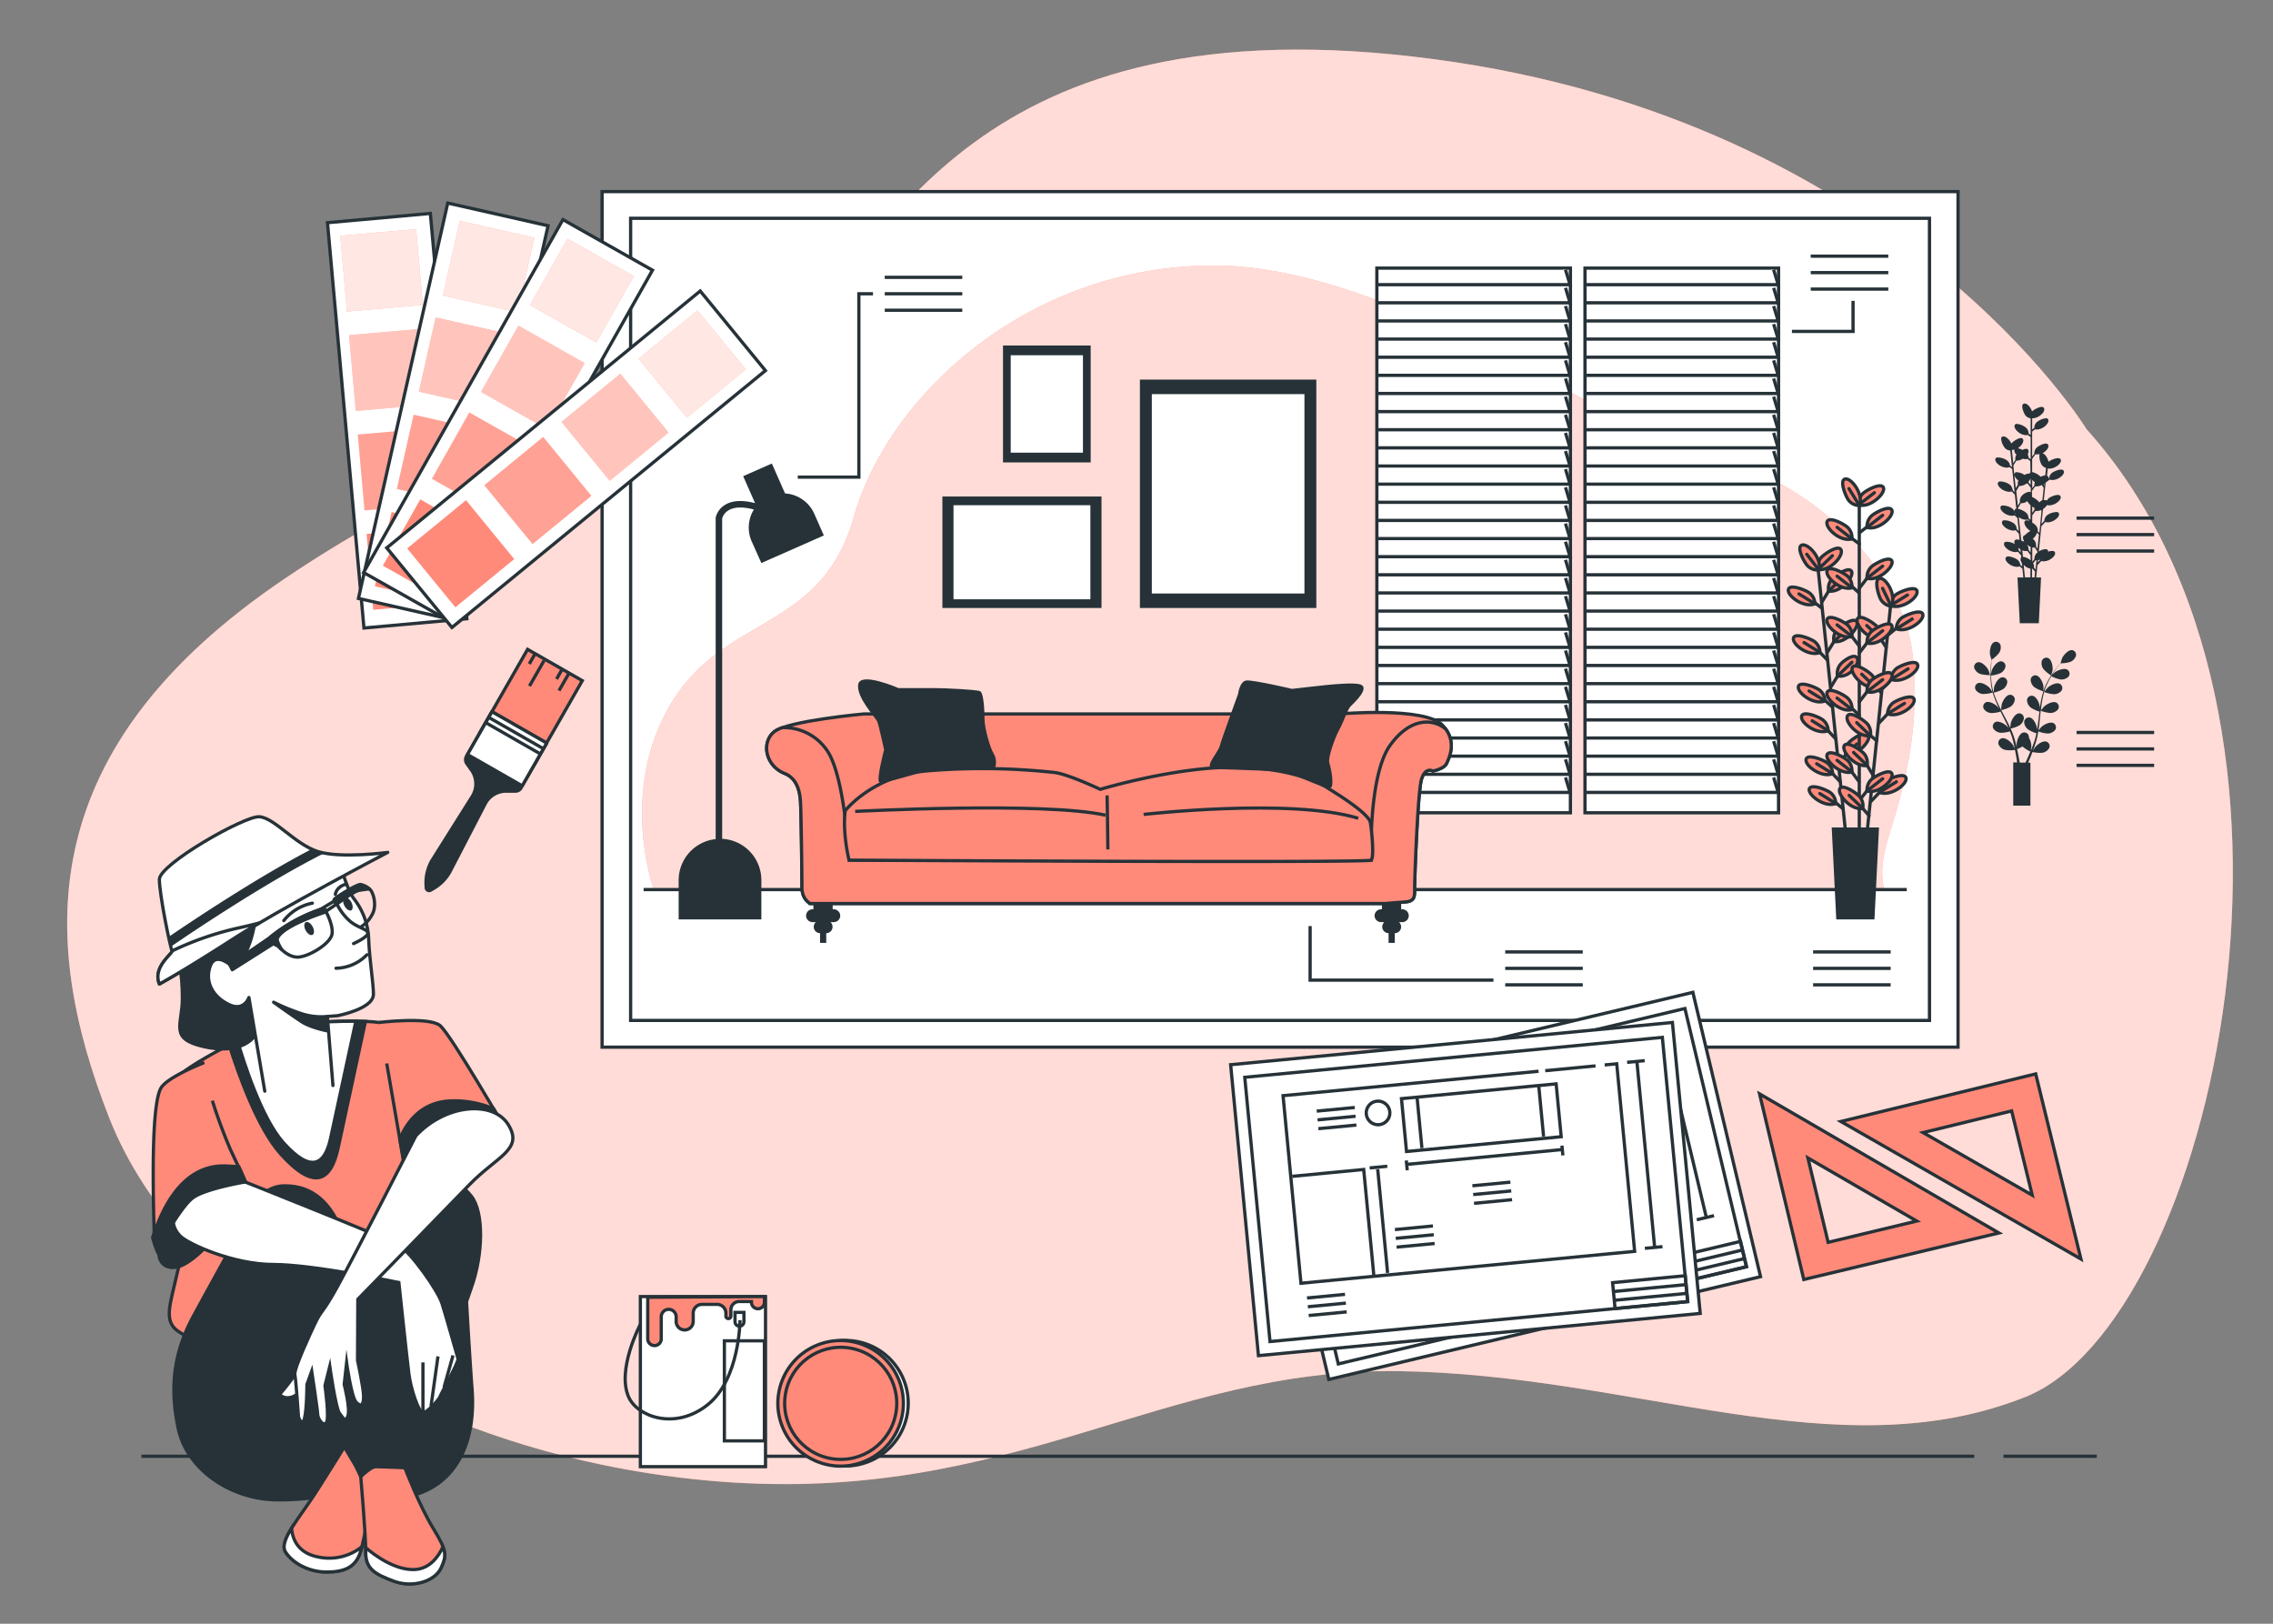 <svg xmlns="http://www.w3.org/2000/svg" viewBox="0 0 700 500"><rect x="0" y="0" width="700" height="500" fill="#808080" stroke="none"/><g id="freepik--background-simple--inject-32"><path d="M642.63,132.22s-58-95-201-114-169,59-198,86-79,22-156,74-76,110-54,166,98,105,188,112,136-35,209-34,135,31,193,8S723.63,222.22,642.63,132.22Z" style="fill:#FF8A7A"></path><path d="M642.63,132.22s-58-95-201-114-169,59-198,86-79,22-156,74-76,110-54,166,98,105,188,112,136-35,209-34,135,31,193,8S723.63,222.22,642.63,132.22Z" style="fill:#fff;opacity:0.7"></path></g><g id="freepik--Picture--inject-32"><rect x="185.42" y="59" width="417.58" height="263.45" style="fill:#fff;stroke:#263238;stroke-miterlimit:10"></rect><rect x="194.21" y="67.22" width="400" height="247" style="fill:#fff;stroke:#263238;stroke-miterlimit:10"></rect><path d="M580.27,273.93c-.52-1.93-1.25-6.32.37-12.77,2.22-8.89,11.66-31.66,8.33-60s-36.1-55.54-59.43-58.87-98.3-61.09-156.61-60.54S273,123.42,263,159s-39.44,30-56.1,57.2-5.55,57.76-5.55,57.76Z" style="fill:#FF8A7A"></path><path d="M580.27,273.93c-.52-1.93-1.25-6.32.37-12.77,2.22-8.89,11.66-31.66,8.33-60s-36.1-55.54-59.43-58.87-98.3-61.09-156.61-60.54S273,123.42,263,159s-39.44,30-56.1,57.2-5.55,57.76-5.55,57.76Z" style="fill:#fff;opacity:0.7"></path><line x1="198.21" y1="273.93" x2="587.21" y2="273.93" style="fill:none;stroke:#263238;stroke-miterlimit:10"></line><rect x="424.02" y="82.56" width="59.61" height="167.72" style="fill:#fff;stroke:#263238;stroke-miterlimit:10"></rect><polyline points="424.34 87.66 483.51 87.66 482.12 83.05" style="fill:#fff;stroke:#263238;stroke-miterlimit:10"></polyline><polyline points="424.34 93.24 483.51 93.24 482.12 88.63" style="fill:#fff;stroke:#263238;stroke-miterlimit:10"></polyline><polyline points="424.34 98.83 483.51 98.83 482.12 94.22" style="fill:#fff;stroke:#263238;stroke-miterlimit:10"></polyline><polyline points="424.34 104.41 483.51 104.41 482.12 99.8" style="fill:#fff;stroke:#263238;stroke-miterlimit:10"></polyline><polyline points="424.34 110 483.51 110 482.12 105.38" style="fill:#fff;stroke:#263238;stroke-miterlimit:10"></polyline><polyline points="424.34 115.58 483.51 115.58 482.12 110.97" style="fill:#fff;stroke:#263238;stroke-miterlimit:10"></polyline><polyline points="424.34 121.16 483.51 121.16 482.12 116.55" style="fill:#fff;stroke:#263238;stroke-miterlimit:10"></polyline><polyline points="424.34 126.75 483.51 126.75 482.12 122.14" style="fill:#fff;stroke:#263238;stroke-miterlimit:10"></polyline><polyline points="424.34 132.33 483.51 132.33 482.12 127.72" style="fill:#fff;stroke:#263238;stroke-miterlimit:10"></polyline><polyline points="424.34 137.91 483.51 137.91 482.12 133.3" style="fill:#fff;stroke:#263238;stroke-miterlimit:10"></polyline><polyline points="424.34 143.5 483.51 143.5 482.12 138.89" style="fill:#fff;stroke:#263238;stroke-miterlimit:10"></polyline><polyline points="424.34 149.08 483.51 149.08 482.12 144.47" style="fill:#fff;stroke:#263238;stroke-miterlimit:10"></polyline><polyline points="424.34 154.67 483.51 154.67 482.12 150.06" style="fill:#fff;stroke:#263238;stroke-miterlimit:10"></polyline><polyline points="424.34 160.25 483.51 160.25 482.12 155.64" style="fill:#fff;stroke:#263238;stroke-miterlimit:10"></polyline><polyline points="424.34 165.84 483.51 165.84 482.12 161.22" style="fill:#fff;stroke:#263238;stroke-miterlimit:10"></polyline><polyline points="424.34 171.42 483.51 171.42 482.12 166.81" style="fill:#fff;stroke:#263238;stroke-miterlimit:10"></polyline><polyline points="424.34 177 483.51 177 482.12 172.39" style="fill:#fff;stroke:#263238;stroke-miterlimit:10"></polyline><polyline points="424.34 182.59 483.51 182.59 482.12 177.98" style="fill:#fff;stroke:#263238;stroke-miterlimit:10"></polyline><polyline points="424.34 188.17 483.51 188.17 482.12 183.56" style="fill:#fff;stroke:#263238;stroke-miterlimit:10"></polyline><polyline points="424.34 193.75 483.51 193.75 482.12 189.14" style="fill:#fff;stroke:#263238;stroke-miterlimit:10"></polyline><polyline points="424.34 199.34 483.51 199.34 482.12 194.73" style="fill:#fff;stroke:#263238;stroke-miterlimit:10"></polyline><polyline points="424.34 204.92 483.51 204.92 482.12 200.31" style="fill:#fff;stroke:#263238;stroke-miterlimit:10"></polyline><polyline points="424.34 210.51 483.51 210.51 482.12 205.9" style="fill:#fff;stroke:#263238;stroke-miterlimit:10"></polyline><polyline points="424.34 216.09 483.51 216.09 482.12 211.48" style="fill:#fff;stroke:#263238;stroke-miterlimit:10"></polyline><polyline points="424.34 221.68 483.51 221.68 482.12 217.06" style="fill:#fff;stroke:#263238;stroke-miterlimit:10"></polyline><polyline points="424.34 227.26 483.51 227.26 482.12 222.65" style="fill:#fff;stroke:#263238;stroke-miterlimit:10"></polyline><polyline points="424.34 232.84 483.51 232.84 482.12 228.23" style="fill:#fff;stroke:#263238;stroke-miterlimit:10"></polyline><polyline points="424.34 238.43 483.51 238.43 482.12 233.82" style="fill:#fff;stroke:#263238;stroke-miterlimit:10"></polyline><polyline points="424.34 244.01 483.51 244.01 482.12 239.4" style="fill:#fff;stroke:#263238;stroke-miterlimit:10"></polyline><rect x="488.12" y="82.56" width="59.61" height="167.72" style="fill:#fff;stroke:#263238;stroke-miterlimit:10"></rect><polyline points="488.44 87.66 547.61 87.66 546.22 83.05" style="fill:#fff;stroke:#263238;stroke-miterlimit:10"></polyline><polyline points="488.44 93.24 547.61 93.24 546.22 88.63" style="fill:#fff;stroke:#263238;stroke-miterlimit:10"></polyline><polyline points="488.44 98.83 547.61 98.83 546.22 94.22" style="fill:#fff;stroke:#263238;stroke-miterlimit:10"></polyline><polyline points="488.44 104.41 547.61 104.41 546.22 99.8" style="fill:#fff;stroke:#263238;stroke-miterlimit:10"></polyline><polyline points="488.44 110 547.61 110 546.22 105.38" style="fill:#fff;stroke:#263238;stroke-miterlimit:10"></polyline><polyline points="488.44 115.58 547.61 115.58 546.22 110.97" style="fill:#fff;stroke:#263238;stroke-miterlimit:10"></polyline><polyline points="488.44 121.16 547.61 121.16 546.22 116.55" style="fill:#fff;stroke:#263238;stroke-miterlimit:10"></polyline><polyline points="488.44 126.75 547.61 126.75 546.22 122.14" style="fill:#fff;stroke:#263238;stroke-miterlimit:10"></polyline><polyline points="488.44 132.33 547.61 132.33 546.22 127.72" style="fill:#fff;stroke:#263238;stroke-miterlimit:10"></polyline><polyline points="488.44 137.91 547.61 137.91 546.22 133.3" style="fill:#fff;stroke:#263238;stroke-miterlimit:10"></polyline><polyline points="488.44 143.5 547.61 143.5 546.22 138.89" style="fill:#fff;stroke:#263238;stroke-miterlimit:10"></polyline><polyline points="488.44 149.08 547.61 149.08 546.22 144.47" style="fill:#fff;stroke:#263238;stroke-miterlimit:10"></polyline><polyline points="488.44 154.67 547.61 154.67 546.22 150.06" style="fill:#fff;stroke:#263238;stroke-miterlimit:10"></polyline><polyline points="488.44 160.25 547.61 160.25 546.22 155.64" style="fill:#fff;stroke:#263238;stroke-miterlimit:10"></polyline><polyline points="488.44 165.84 547.61 165.84 546.22 161.22" style="fill:#fff;stroke:#263238;stroke-miterlimit:10"></polyline><polyline points="488.44 171.42 547.61 171.42 546.22 166.81" style="fill:#fff;stroke:#263238;stroke-miterlimit:10"></polyline><polyline points="488.44 177 547.61 177 546.22 172.39" style="fill:#fff;stroke:#263238;stroke-miterlimit:10"></polyline><polyline points="488.44 182.59 547.61 182.59 546.22 177.98" style="fill:#fff;stroke:#263238;stroke-miterlimit:10"></polyline><polyline points="488.44 188.17 547.61 188.17 546.22 183.56" style="fill:#fff;stroke:#263238;stroke-miterlimit:10"></polyline><polyline points="488.44 193.75 547.61 193.75 546.22 189.14" style="fill:#fff;stroke:#263238;stroke-miterlimit:10"></polyline><polyline points="488.44 199.34 547.61 199.34 546.22 194.73" style="fill:#fff;stroke:#263238;stroke-miterlimit:10"></polyline><polyline points="488.44 204.92 547.61 204.92 546.22 200.31" style="fill:#fff;stroke:#263238;stroke-miterlimit:10"></polyline><polyline points="488.44 210.51 547.61 210.51 546.22 205.9" style="fill:#fff;stroke:#263238;stroke-miterlimit:10"></polyline><polyline points="488.44 216.09 547.61 216.09 546.22 211.48" style="fill:#fff;stroke:#263238;stroke-miterlimit:10"></polyline><polyline points="488.44 221.68 547.61 221.68 546.22 217.06" style="fill:#fff;stroke:#263238;stroke-miterlimit:10"></polyline><polyline points="488.44 227.26 547.61 227.26 546.22 222.65" style="fill:#fff;stroke:#263238;stroke-miterlimit:10"></polyline><polyline points="488.44 232.84 547.61 232.84 546.22 228.23" style="fill:#fff;stroke:#263238;stroke-miterlimit:10"></polyline><polyline points="488.44 238.43 547.61 238.43 546.22 233.82" style="fill:#fff;stroke:#263238;stroke-miterlimit:10"></polyline><polyline points="488.44 244.01 547.61 244.01 546.22 239.4" style="fill:#fff;stroke:#263238;stroke-miterlimit:10"></polyline><path d="M431.82,280h-.31v-3.23h-5.93V280h-.31a2,2,0,0,0-1.95,1.95h0a2,2,0,0,0,1.95,2h1.06a1.95,1.95,0,0,0,1.3,3.4h0v3h1.91v-3h0a1.94,1.94,0,0,0,1.29-3.4h1.07a2,2,0,0,0,1.95-2h0A2,2,0,0,0,431.82,280Z" style="fill:#263238"></path><path d="M256.73,280h-.3v-3.23h-5.94V280h-.3a2,2,0,0,0-1.95,1.95h0a2,2,0,0,0,1.95,2h1.06a1.95,1.95,0,0,0,1.3,3.4h0v3h1.9v-3h0a1.95,1.95,0,0,0,1.3-3.4h1.06a2,2,0,0,0,1.95-2h0A2,2,0,0,0,256.73,280Z" style="fill:#263238"></path><path d="M441.26,237.43s-2.34-1.4-3.52,2.58-2.11,30.71-2.11,33.29.24,4.21-3,4.45-6.1.47-6.1.47h-177S247,277.05,247,273.3s-.23-23.44-.47-26.73-1.22-6.95-4.92-8.43c-5.86-2.35-7.27-9.61-3.05-12.89s27.43-5.4,27.43-5.4H412.43s26.49-2.34,31.88,3.52c4.61,5,1.87,10.08,1.17,11.72S441.26,237.43,441.26,237.43Z" style="fill:#FF8A7A;stroke:#263238;stroke-miterlimit:10"></path><path d="M428.13,229.46c-6.79,9.38-5.86,35.4-5.86,35.4H261.48s-1.17-24.38-6.32-33.05A16.1,16.1,0,0,0,241,224.05a9.3,9.3,0,0,0-2.47,1.2c-4.22,3.28-2.81,10.54,3.05,12.89,3.7,1.48,4.69,5.15,4.92,8.43s.47,23,.47,26.73,2.58,4.92,2.58,4.92h177s2.82-.24,6.1-.47,3-1.88,3-4.45.94-29.3,2.11-33.29,3.52-2.58,3.52-2.58,3.52-.7,4.22-2.34,3-5.92-.21-10.52l0,0C442.2,221.73,434.93,220.09,428.13,229.46Z" style="fill:#FF8A7A;stroke:#263238;stroke-miterlimit:10"></path><path d="M260.31,249.62s8.21-10.55,24.61-12.19a205.69,205.69,0,0,1,40.08.47c4.46.71,13.83,5.16,13.83,5.16s23.21-7,41.72-6.8,27.19,5.63,28.6,6.56,12.42,7.5,12.89,10.55,1.17,10.55.23,11.49-160.79,0-160.79,0S259.37,256.42,260.31,249.62Z" style="fill:#FF8A7A;stroke:#263238;stroke-miterlimit:10"></path><path d="M263.36,249.86s58.36-3.05,77.11,1.17" style="fill:none;stroke:#263238;stroke-miterlimit:10"></path><path d="M352.19,250.79s45.24-5.15,66.1,1.18" style="fill:none;stroke:#263238;stroke-miterlimit:10"></path><path d="M340.94,244.93s.24,12.19.24,16.65" style="fill:none;stroke:#263238;stroke-miterlimit:10"></path><path d="M276.72,211.89s-11.72-5.16-12.42-1.18,5.39,10.32,5.86,11.49,2.11,8.67,2.11,8.67-2.58,9.61-1.41,10.08,11.95-2.81,14.06-3.52,20.39-.7,21.1-.7,1.17-2.81,0-4.69-2.82-8-2.82-10.54-.23-8.21-1.4-8.68-10.55-.93-13.83-.93Z" style="fill:#263238"></path><path d="M397.9,212.12s-12-2.81-14.07-2.58-2.57,4.22-2.57,4.22-5.16,14.06-5.63,15.94-4.45,6.09-2.58,6.8,20.16.46,23.91,1.64,12.42,5.62,13.13,4.22-.24-6.1-.71-7.5,1.64-7.51,3.05-10.08,2.58-6.33,3.52-7.27,6.32-5.86,2.81-6.8S400.71,211.89,397.9,212.12Z" style="fill:#263238"></path><path d="M222.4,258.3V159.65a4.31,4.31,0,0,1,2-2.53c1.76-1.05,4.43-1.12,7.77-.22a10.56,10.56,0,0,0-.7,9.77l3,6.7,19.24-8.48-2.95-6.71a10.6,10.6,0,0,0-9-6.24l-4.06-9.21-8.83,3.9,3.66,8.3c-3.83-1-6.9-.86-9.13.46a6.31,6.31,0,0,0-3,4v99A12.75,12.75,0,0,0,209,271v12.11h25.47V271A12.74,12.74,0,0,0,222.4,258.3Z" style="fill:#263238"></path><rect x="351.55" y="117.39" width="53.33" height="69.33" style="fill:#263238;stroke:#263238;stroke-miterlimit:10"></rect><rect x="354.22" y="120.86" width="48" height="62.4" style="fill:#fff;stroke:#263238;stroke-miterlimit:10"></rect><rect x="290.72" y="153.39" width="48" height="33.33" style="fill:#263238;stroke:#263238;stroke-miterlimit:10"></rect><rect x="293.14" y="155.07" width="43.16" height="29.97" style="fill:#fff;stroke:#263238;stroke-miterlimit:10"></rect><rect x="308.89" y="106.39" width="27" height="36" style="fill:#263238"></rect><rect x="310.76" y="108.89" width="23.25" height="31" style="fill:#fff;stroke:#263238;stroke-miterlimit:10"></rect><line x1="559.97" y1="175.79" x2="568.4" y2="256.52" style="fill:none;stroke:#263238;stroke-linecap:round;stroke-linejoin:round"></line><line x1="566.74" y1="240.73" x2="563.22" y2="237.03" style="fill:none;stroke:#263238;stroke-linecap:round;stroke-linejoin:round"></line><path d="M564.38,238.24a4.33,4.33,0,0,0-1.52-3.24c-1-.87-6.14-3-6.63-1.23C555.7,235.75,561,239.63,564.38,238.24Z" style="fill:#FF8A7A;stroke:#263238;stroke-miterlimit:10"></path><line x1="564.38" y1="238.24" x2="559.47" y2="235.18" style="fill:none;stroke:#263238;stroke-linecap:round;stroke-linejoin:round"></line><line x1="567.61" y1="249.07" x2="564.18" y2="246.22" style="fill:none;stroke:#263238;stroke-linecap:round;stroke-linejoin:round"></line><path d="M565.34,247.42a4.33,4.33,0,0,0-1.52-3.24c-1-.87-6.14-3-6.63-1.22S561.94,248.81,565.34,247.42Z" style="fill:#FF8A7A;stroke:#263238;stroke-miterlimit:10"></path><line x1="565.34" y1="247.42" x2="560.43" y2="244.36" style="fill:none;stroke:#263238;stroke-linecap:round;stroke-linejoin:round"></line><line x1="564.35" y1="217.75" x2="560.88" y2="214.63" style="fill:none;stroke:#263238;stroke-linecap:round;stroke-linejoin:round"></line><path d="M562,215.84a4.32,4.32,0,0,0-1.52-3.24c-1-.88-6.14-3-6.63-1.23C553.36,213.35,558.64,217.23,562,215.84Z" style="fill:#FF8A7A;stroke:#263238;stroke-miterlimit:10"></path><line x1="562.04" y1="215.84" x2="557.13" y2="212.78" style="fill:none;stroke:#263238;stroke-linecap:round;stroke-linejoin:round"></line><line x1="565.32" y1="227.51" x2="561.84" y2="223.81" style="fill:none;stroke:#263238;stroke-linecap:round;stroke-linejoin:round"></line><path d="M563,225a4.32,4.32,0,0,0-1.52-3.24c-1-.88-6.14-3.05-6.63-1.23C554.32,222.53,559.6,226.41,563,225Z" style="fill:#FF8A7A;stroke:#263238;stroke-miterlimit:10"></path><line x1="563" y1="225.02" x2="558.09" y2="221.96" style="fill:none;stroke:#263238;stroke-linecap:round;stroke-linejoin:round"></line><line x1="562.8" y1="203.26" x2="559.32" y2="199.71" style="fill:none;stroke:#263238;stroke-linecap:round;stroke-linejoin:round"></line><path d="M560.48,200.92a4.33,4.33,0,0,0-1.52-3.24c-1-.87-6.14-3-6.63-1.23C551.8,198.43,557.08,202.31,560.48,200.92Z" style="fill:#FF8A7A;stroke:#263238;stroke-miterlimit:10"></path><line x1="560.48" y1="200.92" x2="555.57" y2="197.86" style="fill:none;stroke:#263238;stroke-linecap:round;stroke-linejoin:round"></line><line x1="561.13" y1="187.31" x2="557.76" y2="184.73" style="fill:none;stroke:#263238;stroke-linecap:round;stroke-linejoin:round"></line><path d="M558.92,185.94a4.33,4.33,0,0,0-1.52-3.24c-1-.87-6.14-3-6.63-1.23C550.24,183.45,555.52,187.33,558.92,185.94Z" style="fill:#FF8A7A;stroke:#263238;stroke-miterlimit:10"></path><line x1="558.92" y1="185.94" x2="554.01" y2="182.88" style="fill:none;stroke:#263238;stroke-linecap:round;stroke-linejoin:round"></line><line x1="566.4" y1="235.64" x2="569.3" y2="230.9" style="fill:none;stroke:#263238;stroke-linecap:round;stroke-linejoin:round"></line><path d="M568.42,232.32a4.31,4.31,0,0,1,.81-3.48c.78-1.06,5.38-4.25,6.24-2.57S572,233,568.42,232.32Z" style="fill:#FF8A7A;stroke:#263238;stroke-miterlimit:10"></path><line x1="568.42" y1="232.32" x2="571.87" y2="229.08" style="fill:none;stroke:#263238;stroke-linecap:round;stroke-linejoin:round"></line><line x1="563.88" y1="211.47" x2="566.78" y2="206.74" style="fill:none;stroke:#263238;stroke-linecap:round;stroke-linejoin:round"></line><path d="M565.89,208.16a4.34,4.34,0,0,1,.82-3.48c.78-1.06,4.38-3.72,5.23-2C572.87,204.47,569.51,208.82,565.89,208.16Z" style="fill:#FF8A7A;stroke:#263238;stroke-miterlimit:10"></path><line x1="565.89" y1="208.16" x2="570.32" y2="203.93" style="fill:none;stroke:#263238;stroke-linecap:round;stroke-linejoin:round"></line><line x1="562.77" y1="200.86" x2="565.67" y2="196.12" style="fill:none;stroke:#263238;stroke-linecap:round;stroke-linejoin:round"></line><path d="M564.79,197.54a4.31,4.31,0,0,1,.81-3.48c.78-1.06,5.38-4.25,6.24-2.57S568.4,198.2,564.79,197.54Z" style="fill:#FF8A7A;stroke:#263238;stroke-miterlimit:10"></path><line x1="564.79" y1="197.54" x2="569.21" y2="193.31" style="fill:none;stroke:#263238;stroke-linecap:round;stroke-linejoin:round"></line><line x1="561.14" y1="185.29" x2="564.05" y2="180.55" style="fill:none;stroke:#263238;stroke-linecap:round;stroke-linejoin:round"></line><path d="M563.16,182a4.36,4.36,0,0,1,.82-3.49c.78-1.06,5.38-4.25,6.23-2.57S566.78,182.63,563.16,182Z" style="fill:#FF8A7A;stroke:#263238;stroke-miterlimit:10"></path><line x1="563.16" y1="181.98" x2="567.58" y2="177.75" style="fill:none;stroke:#263238;stroke-linecap:round;stroke-linejoin:round"></line><path d="M559.9,175.34a4.31,4.31,0,0,1,.82-3.49c.78-1.06,5.38-4.25,6.23-2.57C567.88,171.11,563.52,176,559.9,175.34Z" style="fill:#FF8A7A;stroke:#263238;stroke-miterlimit:10"></path><line x1="559.9" y1="175.34" x2="564.32" y2="171.11" style="fill:none;stroke:#263238;stroke-linecap:round;stroke-linejoin:round"></line><path d="M560.16,175.52a4.33,4.33,0,0,1-3.38-1.18c-1-.89-3.66-5.79-1.91-6.47C556.79,167.14,561.19,172,560.16,175.52Z" style="fill:#FF8A7A;stroke:#263238;stroke-miterlimit:10"></path><line x1="560.16" y1="175.52" x2="556.42" y2="170.68" style="fill:none;stroke:#263238;stroke-linecap:round;stroke-linejoin:round"></line><line x1="572.59" y1="154.03" x2="572.59" y2="256.13" style="fill:none;stroke:#263238;stroke-linecap:round;stroke-linejoin:round"></line><line x1="582.19" y1="186.9" x2="573.82" y2="267.64" style="fill:none;stroke:#263238;stroke-linecap:round;stroke-linejoin:round"></line><line x1="575.59" y1="251.15" x2="573.65" y2="248.93" style="fill:none;stroke:#263238;stroke-linecap:round;stroke-linejoin:round"></line><path d="M573.65,248.93a4.34,4.34,0,0,0-.82-3.48c-.78-1.06-5.38-4.25-6.24-2.57S570,249.59,573.65,248.93Z" style="fill:#FF8A7A;stroke:#263238;stroke-miterlimit:10"></path><line x1="573.65" y1="248.93" x2="569.47" y2="244.92" style="fill:none;stroke:#263238;stroke-linecap:round;stroke-linejoin:round"></line><line x1="577.95" y1="228.1" x2="575.08" y2="225.69" style="fill:none;stroke:#263238;stroke-linecap:round;stroke-linejoin:round"></line><path d="M576,226.52a4.29,4.29,0,0,0-.82-3.48c-.78-1.06-5.38-4.24-6.23-2.57C568,222.3,572.36,227.18,576,226.52Z" style="fill:#FF8A7A;stroke:#263238;stroke-miterlimit:10"></path><line x1="575.97" y1="226.52" x2="571.8" y2="222.52" style="fill:none;stroke:#263238;stroke-linecap:round;stroke-linejoin:round"></line><line x1="577.04" y1="239.02" x2="574.13" y2="234.28" style="fill:none;stroke:#263238;stroke-linecap:round;stroke-linejoin:round"></line><path d="M575,235.71a4.36,4.36,0,0,0-.82-3.49c-.78-1.06-5.38-4.24-6.24-2.56S571.41,236.37,575,235.71Z" style="fill:#FF8A7A;stroke:#263238;stroke-miterlimit:10"></path><line x1="575.02" y1="235.71" x2="570.84" y2="231.7" style="fill:none;stroke:#263238;stroke-linecap:round;stroke-linejoin:round"></line><line x1="579.41" y1="213.38" x2="576.63" y2="210.19" style="fill:none;stroke:#263238;stroke-linecap:round;stroke-linejoin:round"></line><path d="M577.52,211.61a4.36,4.36,0,0,0-.82-3.49c-.78-1.05-5.38-4.24-6.23-2.56S573.91,212.27,577.52,211.61Z" style="fill:#FF8A7A;stroke:#263238;stroke-miterlimit:10"></path><line x1="577.52" y1="211.61" x2="573.34" y2="207.6" style="fill:none;stroke:#263238;stroke-linecap:round;stroke-linejoin:round"></line><line x1="580.87" y1="199.36" x2="578.19" y2="195.21" style="fill:none;stroke:#263238;stroke-linecap:round;stroke-linejoin:round"></line><path d="M579.08,196.63a4.34,4.34,0,0,0-.83-3.49c-.77-1-5.38-4.24-6.23-2.56S575.46,197.29,579.08,196.63Z" style="fill:#FF8A7A;stroke:#263238;stroke-miterlimit:10"></path><line x1="579.08" y1="196.63" x2="574.9" y2="192.62" style="fill:none;stroke:#263238;stroke-linecap:round;stroke-linejoin:round"></line><line x1="576.16" y1="246.79" x2="579.98" y2="242.76" style="fill:none;stroke:#263238;stroke-linecap:round;stroke-linejoin:round"></line><path d="M578.82,244a4.33,4.33,0,0,1,1.51-3.24c1-.88,6.14-3,6.63-1.24C587.5,241.47,582.22,245.36,578.82,244Z" style="fill:#FF8A7A;stroke:#263238;stroke-miterlimit:10"></path><line x1="578.82" y1="243.97" x2="584.01" y2="240.74" style="fill:none;stroke:#263238;stroke-linecap:round;stroke-linejoin:round"></line><line x1="578.67" y1="222.63" x2="582.48" y2="218.6" style="fill:none;stroke:#263238;stroke-linecap:round;stroke-linejoin:round"></line><path d="M581.32,219.8a4.33,4.33,0,0,1,1.52-3.24c1-.87,6.14-3.05,6.63-1.23C590,217.31,584.73,221.19,581.32,219.8Z" style="fill:#FF8A7A;stroke:#263238;stroke-miterlimit:10"></path><line x1="581.32" y1="219.8" x2="586.52" y2="216.58" style="fill:none;stroke:#263238;stroke-linecap:round;stroke-linejoin:round"></line><line x1="579.77" y1="212.01" x2="583.58" y2="207.98" style="fill:none;stroke:#263238;stroke-linecap:round;stroke-linejoin:round"></line><path d="M582.42,209.19a4.34,4.34,0,0,1,1.52-3.25c1-.87,6.14-3.05,6.63-1.23C591.11,206.69,585.83,210.57,582.42,209.19Z" style="fill:#FF8A7A;stroke:#263238;stroke-miterlimit:10"></path><line x1="582.42" y1="209.19" x2="587.62" y2="205.96" style="fill:none;stroke:#263238;stroke-linecap:round;stroke-linejoin:round"></line><line x1="581.34" y1="195.65" x2="585.2" y2="192.41" style="fill:none;stroke:#263238;stroke-linecap:round;stroke-linejoin:round"></line><path d="M584,193.62a4.32,4.32,0,0,1,1.52-3.24c1-.88,6.14-3,6.63-1.24C592.72,191.12,587.44,195,584,193.62Z" style="fill:#FF8A7A;stroke:#263238;stroke-miterlimit:10"></path><line x1="584.04" y1="193.62" x2="589.24" y2="190.39" style="fill:#fff;stroke:#263238;stroke-miterlimit:10"></line><path d="M582.22,186.45a4.34,4.34,0,0,1,1.51-3.24c1-.88,6.14-3.05,6.63-1.23C590.9,184,585.62,187.84,582.22,186.45Z" style="fill:#FF8A7A;stroke:#263238;stroke-miterlimit:10"></path><line x1="582.22" y1="186.45" x2="587.42" y2="183.22" style="fill:none;stroke:#263238;stroke-linecap:round;stroke-linejoin:round"></line><path d="M582.43,186.68a4.32,4.32,0,0,1-3.06-1.85c-.77-1.06-2.39-6.42-.53-6.72C580.86,177.79,584.17,183.44,582.43,186.68Z" style="fill:#FF8A7A;stroke:#263238;stroke-miterlimit:10"></path><line x1="582.43" y1="186.68" x2="579.77" y2="181.17" style="fill:none;stroke:#263238;stroke-linecap:round;stroke-linejoin:round"></line><line x1="572.45" y1="240.59" x2="569.29" y2="236.37" style="fill:none;stroke:#263238;stroke-linecap:round;stroke-linejoin:round"></line><path d="M570.32,237.69a4.3,4.3,0,0,0-1.17-3.38c-.89-1-5.79-3.67-6.47-1.91S566.8,238.72,570.32,237.69Z" style="fill:#FF8A7A;stroke:#263238;stroke-miterlimit:10"></path><line x1="570.32" y1="237.69" x2="565.75" y2="234.13" style="fill:none;stroke:#263238;stroke-linecap:round;stroke-linejoin:round"></line><line x1="572.56" y1="220.22" x2="569.29" y2="217.18" style="fill:none;stroke:#263238;stroke-linecap:round;stroke-linejoin:round"></line><path d="M570.32,218.5a4.31,4.31,0,0,0-1.17-3.38c-.89-1-5.79-3.67-6.47-1.91S566.8,219.53,570.32,218.5Z" style="fill:#FF8A7A;stroke:#263238;stroke-miterlimit:10"></path><line x1="570.32" y1="218.5" x2="565.75" y2="214.95" style="fill:none;stroke:#263238;stroke-linecap:round;stroke-linejoin:round"></line><line x1="572.67" y1="199.06" x2="569.29" y2="194.65" style="fill:none;stroke:#263238;stroke-linecap:round;stroke-linejoin:round"></line><path d="M570.32,196a4.31,4.31,0,0,0-1.17-3.38c-.89-1-5.79-3.66-6.47-1.91C562,192.59,566.8,197,570.32,196Z" style="fill:#FF8A7A;stroke:#263238;stroke-miterlimit:10"></path><line x1="570.32" y1="195.97" x2="565.75" y2="192.42" style="fill:none;stroke:#263238;stroke-linecap:round;stroke-linejoin:round"></line><line x1="572.45" y1="182.5" x2="569.29" y2="179.66" style="fill:none;stroke:#263238;stroke-linecap:round;stroke-linejoin:round"></line><path d="M570.32,181a4.3,4.3,0,0,0-1.17-3.38c-.89-1-5.79-3.67-6.47-1.91C562,177.6,566.8,182,570.32,181Z" style="fill:#FF8A7A;stroke:#263238;stroke-miterlimit:10"></path><line x1="570.32" y1="180.98" x2="565.75" y2="177.42" style="fill:none;stroke:#263238;stroke-linecap:round;stroke-linejoin:round"></line><line x1="572.64" y1="167.5" x2="569.36" y2="165.1" style="fill:none;stroke:#263238;stroke-linecap:round;stroke-linejoin:round"></line><path d="M570.32,165.92a4.3,4.3,0,0,0-1.17-3.38c-.89-1-5.79-3.67-6.47-1.91C562,162.54,566.8,167,570.32,165.92Z" style="fill:#FF8A7A;stroke:#263238;stroke-miterlimit:10"></path><line x1="570.32" y1="165.92" x2="565.75" y2="162.36" style="fill:none;stroke:#263238;stroke-linecap:round;stroke-linejoin:round"></line><line x1="573.25" y1="245.68" x2="575.98" y2="242.22" style="fill:none;stroke:#263238;stroke-linecap:round;stroke-linejoin:round"></line><path d="M575,243.55a4.33,4.33,0,0,1,1.18-3.38c.88-1,5.79-3.67,6.46-1.91C583.33,240.17,578.48,244.58,575,243.55Z" style="fill:#FF8A7A;stroke:#263238;stroke-miterlimit:10"></path><line x1="574.95" y1="243.55" x2="579.79" y2="239.8" style="fill:none;stroke:#263238;stroke-linecap:round;stroke-linejoin:round"></line><line x1="572.6" y1="216.12" x2="575.98" y2="211.71" style="fill:none;stroke:#263238;stroke-linecap:round;stroke-linejoin:round"></line><path d="M575,213a4.34,4.34,0,0,1,1.18-3.38c.88-1,5.79-3.67,6.46-1.91S578.48,214.06,575,213Z" style="fill:#FF8A7A;stroke:#263238;stroke-miterlimit:10"></path><line x1="574.95" y1="213.03" x2="579.79" y2="209.29" style="fill:none;stroke:#263238;stroke-linecap:round;stroke-linejoin:round"></line><line x1="572.6" y1="201.06" x2="575.98" y2="196.65" style="fill:none;stroke:#263238;stroke-linecap:round;stroke-linejoin:round"></line><path d="M575,198a4.34,4.34,0,0,1,1.18-3.38c.88-1,5.79-3.67,6.46-1.91S578.48,199,575,198Z" style="fill:#FF8A7A;stroke:#263238;stroke-miterlimit:10"></path><line x1="574.95" y1="197.97" x2="579.79" y2="194.22" style="fill:none;stroke:#263238;stroke-linecap:round;stroke-linejoin:round"></line><line x1="572.6" y1="181.15" x2="575.98" y2="176.74" style="fill:none;stroke:#263238;stroke-linecap:round;stroke-linejoin:round"></line><path d="M575,178.06a4.34,4.34,0,0,1,1.18-3.38c.88-1,5.79-3.67,6.46-1.91S578.48,179.09,575,178.06Z" style="fill:#FF8A7A;stroke:#263238;stroke-miterlimit:10"></path><line x1="574.95" y1="178.06" x2="579.79" y2="174.32" style="fill:none;stroke:#263238;stroke-linecap:round;stroke-linejoin:round"></line><line x1="572.75" y1="163.97" x2="576.06" y2="161.38" style="fill:none;stroke:#263238;stroke-linecap:round;stroke-linejoin:round"></line><path d="M575,162.41a4.34,4.34,0,0,1,1.18-3.38c.88-1,5.79-3.67,6.46-1.91C583.33,159,578.48,163.44,575,162.41Z" style="fill:#FF8A7A;stroke:#263238;stroke-miterlimit:10"></path><line x1="574.95" y1="162.41" x2="579.79" y2="158.67" style="fill:none;stroke:#263238;stroke-linecap:round;stroke-linejoin:round"></line><path d="M572.4,155.47a4.31,4.31,0,0,1,1.17-3.38c.89-1,5.79-3.67,6.47-1.91S575.92,156.5,572.4,155.47Z" style="fill:#FF8A7A;stroke:#263238;stroke-miterlimit:10"></path><line x1="572.4" y1="155.47" x2="577.24" y2="151.72" style="fill:none;stroke:#263238;stroke-linecap:round;stroke-linejoin:round"></line><path d="M572.63,155.68a4.32,4.32,0,0,1-3.24-1.53c-.87-1-3-6.14-1.22-6.63C570.15,147,574,152.28,572.63,155.68Z" style="fill:#FF8A7A;stroke:#263238;stroke-miterlimit:10"></path><line x1="572.63" y1="155.68" x2="569.42" y2="150.47" style="fill:none;stroke:#263238;stroke-linecap:round;stroke-linejoin:round"></line><polygon points="576.79 282.61 565.98 282.61 564.63 255.3 578.14 255.3 576.79 282.61" style="fill:#263238;stroke:#263238;stroke-miterlimit:10"></polygon><polyline points="245.69 146.92 264.5 146.92 264.5 90.46 268.85 90.46" style="fill:none;stroke:#263238;stroke-miterlimit:10"></polyline><line x1="272.47" y1="85.4" x2="296.35" y2="85.4" style="fill:none;stroke:#263238;stroke-miterlimit:10"></line><line x1="272.47" y1="90.46" x2="296.35" y2="90.46" style="fill:none;stroke:#263238;stroke-miterlimit:10"></line><line x1="272.47" y1="95.53" x2="296.35" y2="95.53" style="fill:none;stroke:#263238;stroke-miterlimit:10"></line><line x1="463.55" y1="293.13" x2="487.43" y2="293.13" style="fill:none;stroke:#263238;stroke-miterlimit:10"></line><line x1="463.55" y1="298.19" x2="487.43" y2="298.19" style="fill:none;stroke:#263238;stroke-miterlimit:10"></line><line x1="463.55" y1="303.26" x2="487.43" y2="303.26" style="fill:none;stroke:#263238;stroke-miterlimit:10"></line><line x1="558.37" y1="293.13" x2="582.25" y2="293.13" style="fill:none;stroke:#263238;stroke-miterlimit:10"></line><line x1="558.37" y1="298.19" x2="582.25" y2="298.19" style="fill:none;stroke:#263238;stroke-miterlimit:10"></line><line x1="558.37" y1="303.26" x2="582.25" y2="303.26" style="fill:none;stroke:#263238;stroke-miterlimit:10"></line><line x1="557.64" y1="78.88" x2="581.53" y2="78.88" style="fill:none;stroke:#263238;stroke-miterlimit:10"></line><line x1="557.64" y1="83.95" x2="581.53" y2="83.95" style="fill:none;stroke:#263238;stroke-miterlimit:10"></line><line x1="557.64" y1="89.02" x2="581.53" y2="89.02" style="fill:none;stroke:#263238;stroke-miterlimit:10"></line><polyline points="403.47 285.17 403.47 301.81 459.93 301.81" style="fill:none;stroke:#263238;stroke-miterlimit:10"></polyline><polyline points="551.85 102.05 570.67 102.05 570.67 92.64" style="fill:none;stroke:#263238;stroke-miterlimit:10"></polyline></g><g id="freepik--Floor--inject-32"><line x1="617" y1="448.43" x2="645.73" y2="448.43" style="fill:none;stroke:#263238;stroke-miterlimit:10"></line><line x1="43.56" y1="448.43" x2="608" y2="448.43" style="fill:none;stroke:#263238;stroke-miterlimit:10"></line></g><g id="freepik--paint-brush--inject-32"><rect x="153.89" y="202.82" width="19.41" height="29.5" transform="translate(129.69 -52.52) rotate(29.79)" style="fill:#FF8A7A;stroke:#263238;stroke-miterlimit:10"></rect><path d="M151.51,219.15l-7.85,13.71a2.14,2.14,0,0,0,.05,2.2l1.7,2.38a7.33,7.33,0,0,1,.17,7.56L133,265a13.71,13.71,0,0,0-1.78,7.62l.05.79a.89.89,0,0,0,1.34.71l.86-.5a13.65,13.65,0,0,0,5-5l11.06-21.32a7.3,7.3,0,0,1,6.6-3.68h2.59a1.94,1.94,0,0,0,1.75-1l7.9-13.81Z" style="fill:#263238;stroke:#263238;stroke-linejoin:round"></path><rect x="148.57" y="220.85" width="15.18" height="19.41" transform="translate(-121.51 251.55) rotate(-60.21)" style="fill:#fff;stroke:#263238;stroke-linejoin:round"></rect><line x1="150.58" y1="220.95" x2="167.49" y2="230.63" style="fill:none;stroke:#263238;stroke-linejoin:round"></line><line x1="149.65" y1="222.56" x2="166.57" y2="232.25" style="fill:none;stroke:#263238;stroke-linejoin:round"></line><line x1="164.92" y1="201.08" x2="163" y2="204.44" style="fill:#fff;stroke:#263238;stroke-miterlimit:10"></line><line x1="167.55" y1="203.41" x2="163.06" y2="211.25" style="fill:#fff;stroke:#263238;stroke-miterlimit:10"></line><line x1="173.11" y1="206.1" x2="171.4" y2="209.09" style="fill:#fff;stroke:#263238;stroke-miterlimit:10"></line><line x1="175.16" y1="207.43" x2="172.16" y2="212.66" style="fill:#fff;stroke:#263238;stroke-miterlimit:10"></line></g><g id="freepik--paint-bucket--inject-32"><rect x="197.21" y="399.25" width="38.54" height="52.38" style="fill:#fff;stroke:#263238;stroke-miterlimit:10"></rect><rect x="223.08" y="412.88" width="12.32" height="30.81" style="fill:none;stroke:#263238;stroke-miterlimit:10"></rect><path d="M197.2,407.82s-7.41,14-3.56,22.45c2.74,6,14.29,10.23,24.25,2.33s10-26.07,10-26.07" style="fill:none;stroke:#263238;stroke-miterlimit:10"></path><path d="M227.73,408.36h0a1.36,1.36,0,0,1-1.37-1.36v-2.88h2.74V407A1.36,1.36,0,0,1,227.73,408.36Z" style="fill:none;stroke:#263238;stroke-miterlimit:10"></path><path d="M199.48,399.47v12.8a2.08,2.08,0,0,0,2.08,2.08h0a2.08,2.08,0,0,0,2.08-2.08v-6.79a2.29,2.29,0,0,1,2.29-2.29h0a2.3,2.3,0,0,1,2.3,2.29v1.43a2.62,2.62,0,0,0,2.63,2.62h0a2.62,2.62,0,0,0,2.62-2.62v-2.55a2.7,2.7,0,0,1,2.71-2.7h4.65a2.71,2.71,0,0,1,2.71,2.7v.91a.76.76,0,0,0,.76.76h0a.76.76,0,0,0,.77-.76v-1.94a2.55,2.55,0,0,1,2.55-2.55h3.79V401a2,2,0,0,0,2,2h0a2,2,0,0,0,2-2v-1.75Z" style="fill:#FF8A7A;stroke:#263238;stroke-miterlimit:10"></path><circle cx="260.38" cy="432.11" r="19.33" transform="translate(-219.7 587.17) rotate(-76.83)" style="fill:#fff;stroke:#263238;stroke-miterlimit:10"></circle><circle cx="258.9" cy="432.11" r="19.33" transform="translate(-147.13 133.97) rotate(-22.78)" style="fill:#FF8A7A;stroke:#263238;stroke-miterlimit:10"></circle><circle cx="258.9" cy="432.11" r="17.26" transform="translate(-208.94 618.86) rotate(-80.83)" style="fill:#FF8A7A;stroke:#263238;stroke-miterlimit:10"></circle></g><g id="freepik--Plants--inject-32"><path d="M631.25,147.67a2.4,2.4,0,0,0,.84.15,4.44,4.44,0,0,0,2.73-1.13c.61-.55.9-1.12.78-1.56a.67.67,0,0,0-.5-.48c-.87-.26-2.77.58-3.21,1a2.46,2.46,0,0,0-.83,1.56l-.22.18a.93.93,0,0,0,0-.5.67.67,0,0,0-.43-.39l.23-2.25h0l0,0a2.33,2.33,0,0,0,.53.06,4.44,4.44,0,0,0,2.72-1.13c.61-.55.9-1.11.78-1.56a.67.67,0,0,0-.5-.48c-.87-.26-2.77.58-3.21,1l-.08.09a4.72,4.72,0,0,0-.77-1.75,2.14,2.14,0,0,0-1.08-.9,5,5,0,0,0,1.15-.91c.55-.6.78-1.2.61-1.63a.69.69,0,0,0-.55-.43c-.89-.17-2.69.86-3.09,1.3a2.45,2.45,0,0,0-.65,1.79l-.67.87v-6a.28.28,0,0,0,0-.18v-1.49l.9-.71a2.32,2.32,0,0,0,.58.08,4.26,4.26,0,0,0,2.87-1.42c.55-.61.78-1.2.61-1.63a.68.68,0,0,0-.55-.43,5.17,5.17,0,0,0-3.09,1.3,2.45,2.45,0,0,0-.66,1.66l-.66.52v-3.47h.21a4.24,4.24,0,0,0,2.86-1.42,1.72,1.72,0,0,0,.62-1.63.69.69,0,0,0-.55-.43c-.88-.17-2.69.87-3.09,1.31l-.07.09a4.73,4.73,0,0,0-.94-1.66c-.55-.62-1.11-.9-1.56-.78a.68.68,0,0,0-.48.5c-.26.86.57,2.76,1,3.21a2.41,2.41,0,0,0,1.53.82v5.15l-.62-.46a2.45,2.45,0,0,0-.66-1.67,5.18,5.18,0,0,0-3.09-1.31.69.69,0,0,0-.55.43c-.17.43.06,1,.61,1.63a4.22,4.22,0,0,0,2.87,1.42,2.15,2.15,0,0,0,.56-.07l.88.65v6.86l-.63-.56a2.25,2.25,0,0,0-.29-1,1.4,1.4,0,0,0,.2-1.31.63.63,0,0,0-.58-.37,2.48,2.48,0,0,0-1.21.34,4.9,4.9,0,0,0-1.43-.5,4.89,4.89,0,0,0,1.16-1.1c.49-.66.65-1.27.44-1.68a.69.69,0,0,0-.59-.37c-.89-.08-2.58,1.14-2.94,1.62a.47.47,0,0,1-.06.09,4.76,4.76,0,0,0-1.11-1.55c-.6-.55-1.19-.78-1.62-.61a.66.66,0,0,0-.43.54,5.13,5.13,0,0,0,1.29,3.1,2.54,2.54,0,0,0,1.53.66l.53,5.08-.59-.45a2.43,2.43,0,0,0-.82-1.5,5.09,5.09,0,0,0-3.21-1,.67.67,0,0,0-.5.48c-.12.44.17,1,.78,1.56A4.44,4.44,0,0,0,618,144a2.24,2.24,0,0,0,.89-.17h0l.79.6.74,7.13-.6-.62a2.49,2.49,0,0,0-.84-1.68,5.19,5.19,0,0,0-3.21-1,.7.7,0,0,0-.5.49c-.12.44.16,1,.78,1.55a4.37,4.37,0,0,0,2.72,1.14,2.54,2.54,0,0,0,.73-.12l1,1,.45,4.31a.68.68,0,0,0-.52.43.86.86,0,0,0,0,.48,2.59,2.59,0,0,0-.65-.88,5.15,5.15,0,0,0-3.21-1,.66.66,0,0,0-.49.49c-.12.44.16,1,.77,1.55a4.44,4.44,0,0,0,2.73,1.13,2.45,2.45,0,0,0,.8-.14l.91.82.42,4.06-.61-.65a2.43,2.43,0,0,0-.84-1.71,5.17,5.17,0,0,0-3.21-1,.7.7,0,0,0-.5.49c-.12.44.17,1,.78,1.55a4.44,4.44,0,0,0,2.72,1.13,2.4,2.4,0,0,0,.71-.11l1,1.1.19,1.9a2.12,2.12,0,0,0-1-.13.69.69,0,0,0-.55.43,1.18,1.18,0,0,0,.13,1,4.93,4.93,0,0,0-2.85-.73.67.67,0,0,0-.5.48c-.12.45.16,1,.78,1.56a4.41,4.41,0,0,0,2.72,1.13,2.47,2.47,0,0,0,.72-.12l1,1.08.07.67a.52.52,0,0,0-.13.17,1.54,1.54,0,0,0,.3,1.48l.12,1.13-.59-.49a2.44,2.44,0,0,0-.83-1.55c-.44-.39-2.34-1.23-3.2-1a.67.67,0,0,0-.5.48c-.12.45.16,1,.78,1.56a4.39,4.39,0,0,0,2.72,1.13,2.4,2.4,0,0,0,.84-.15l.85.7.29,2.72h-1.8l.7,14.1h5.86l.69-14.1h-1.5l.18-1.68a.25.25,0,0,0,0-.22l.19-1.88,0,0,1.23-1.3a2.16,2.16,0,0,0,.71.12,4.41,4.41,0,0,0,2.72-1.13c.62-.55.9-1.12.78-1.56a.64.64,0,0,0-.49-.48,3.11,3.11,0,0,0-1.64.2.85.85,0,0,0-.05-.36.68.68,0,0,0-.55-.43,4.18,4.18,0,0,0-2.27.71l0-.05.53-5.1a.26.26,0,0,0,0-.15l.25-2.47,0,0,1.23-1.3a2.46,2.46,0,0,0,.71.12,4.37,4.37,0,0,0,2.72-1.14c.62-.54.9-1.11.78-1.55a.68.68,0,0,0-.5-.49,5.14,5.14,0,0,0-3.2,1,2.42,2.42,0,0,0-.84,1.71l-.86.9.47-4.49,0,0,.12-.12a4.5,4.5,0,0,0,.72-.64,3.62,3.62,0,0,0,.41-.53,2.26,2.26,0,0,0,.69.11,4.41,4.41,0,0,0,2.72-1.13c.62-.55.9-1.11.78-1.56a.65.65,0,0,0-.5-.48c-.86-.26-2.76.58-3.21,1a2.47,2.47,0,0,0-.53.68,1,1,0,0,0-.29-.12,1.93,1.93,0,0,0-.66,0l.56-5.39Zm-1.69,1.9-.23-.35a2.83,2.83,0,0,0,.28-.2Zm-1.51,14.52-.49-.42a2.45,2.45,0,0,0-.49-1.75,5.25,5.25,0,0,0-1.22-1v-2.22l1-1.35a2.3,2.3,0,0,0,.45,0,3.17,3.17,0,0,0,1.23-.27l.19.22Zm-5.26,5.37a3.11,3.11,0,0,0,1.12.23,2.28,2.28,0,0,0,.44-.05l1,1.32h0v1.58a4.6,4.6,0,0,0-2.35-1.08Zm2.56.69-.63-.83a2.46,2.46,0,0,0-.56-1.69,4.19,4.19,0,0,0,1.19.77Zm.5-14.17a3.75,3.75,0,0,0,.72.42,2.19,2.19,0,0,0-.05.62l-.67.88Zm-1.13-7.71a4.19,4.19,0,0,0,.28-.34,3.66,3.66,0,0,0,.35-.57v2l-.63-.81A1.11,1.11,0,0,0,624.72,148.27Zm-2.87,1.37h.21a3.35,3.35,0,0,0,2-.74,2.21,2.21,0,0,0,.35,0l1,1.29v1.45a.71.71,0,0,0-.47-.21,3.78,3.78,0,0,0-2.41,1.38,2.39,2.39,0,0,0-.47,1.84l-.65,1.06-.47-4.49,0,0Zm2.87,9.89a2.43,2.43,0,0,0-.65-1.57,6.16,6.16,0,0,0-2.62-1.3l0-.19s0,0,0,0l.93-1.52.24,0a2.88,2.88,0,0,0,1.74-.65,3.15,3.15,0,0,0,.38.64,5.88,5.88,0,0,0,.59.65v4.52ZM623.6,167l.22.26-.26-.19Zm2.55,6.43.72-.91.3,0-.3,2.84-.48-.55A2.38,2.38,0,0,0,626.15,173.47Zm1.27-3.25a2.08,2.08,0,0,0-.25.21,2.41,2.41,0,0,0-.65,1.77l-.65.82,0,0v-4.43a2.5,2.5,0,0,0,.61.09l.21,0,.78,1.27Zm-1.57-20a.24.24,0,0,0,0-.26v-2.15a5.1,5.1,0,0,0,.82.71,2.2,2.2,0,0,0-.15,1l-.67.88Zm1-10.31a2.3,2.3,0,0,0,.45.05,2.79,2.79,0,0,0,.81-.12v0a5.16,5.16,0,0,0,.64,3.29,2.43,2.43,0,0,0,1.35,1l-.24,2.28a4.64,4.64,0,0,0-1.4.45,5.63,5.63,0,0,0-2.63-1.46V141.3Zm-1.53,5.58a.65.65,0,0,0-.26.26s0,.08-.05.13a.48.48,0,0,0-.18,0,2.71,2.71,0,0,0-1.37.42,4.54,4.54,0,0,0-2.51-.86.68.68,0,0,0-.55.43c-.17.43.06,1,.61,1.63a6,6,0,0,0,.58.53,2.35,2.35,0,0,0-.17,1.31l-.65,1-.73-6.95,0,0,.93-1.51h.21a3.23,3.23,0,0,0,1.75-.6,3.15,3.15,0,0,0,.91.15,2.27,2.27,0,0,0,.63-.08h0l.78.7Zm-5.75-6.9v0h0a2.67,2.67,0,0,0,.79-.13A1.74,1.74,0,0,0,621,140a2.42,2.42,0,0,0-.34,1.64l-.65,1-.42-4Zm1.38,20-.4-.36a1.33,1.33,0,0,0-.05-.3A2.77,2.77,0,0,0,621,158.64Zm.75.68a3.84,3.84,0,0,0,2.18.82,2.28,2.28,0,0,0,.63-.09h0l.51.47a2.06,2.06,0,0,0-.93-.21.67.67,0,0,0-.58.37c-.21.41,0,1,.44,1.68a4.75,4.75,0,0,0,1.36,1.23h0a6,6,0,0,0-1.63,1.22.25.25,0,0,1,0,.07h0a.69.69,0,0,0-.59.37,1.37,1.37,0,0,0,.17,1.25.61.61,0,0,0,0,.15l-.13.21a4.36,4.36,0,0,0-.65-.32Zm0,10.23a2.56,2.56,0,0,0-.18-.79,5.4,5.4,0,0,0,.68.46l.11,1Zm1.51,4.47a4.08,4.08,0,0,0,2.08,1.18v2.68h-1.68Zm2.58,3.86v-2.64l.17,0,.78.9-.18,1.76Zm1.82-5.3a3.2,3.2,0,0,0,.78-.2v0l-.85.9Zm-.6-4.24a2.48,2.48,0,0,0-.47-1.84,3,3,0,0,0-.51-.49,5.67,5.67,0,0,0,.72-.76,2.59,2.59,0,0,0,.52-1.12l.66.55-.46,4.42Zm.88-13.67a1,1,0,0,0-.11-.17,6.14,6.14,0,0,0-2-1.4v-1.89l1-1.35a2.3,2.3,0,0,0,.45,0,3.5,3.5,0,0,0,1.58-.43l.57.89-.39,3.76A6.65,6.65,0,0,0,628,154.67Z" style="fill:#263238"></path><line x1="639.51" y1="159.55" x2="663.39" y2="159.55" style="fill:none;stroke:#263238;stroke-miterlimit:10"></line><line x1="639.51" y1="164.62" x2="663.39" y2="164.62" style="fill:none;stroke:#263238;stroke-miterlimit:10"></line><line x1="639.51" y1="169.68" x2="663.39" y2="169.68" style="fill:none;stroke:#263238;stroke-miterlimit:10"></line><line x1="639.51" y1="225.55" x2="663.39" y2="225.55" style="fill:none;stroke:#263238;stroke-miterlimit:10"></line><line x1="639.51" y1="230.62" x2="663.39" y2="230.62" style="fill:none;stroke:#263238;stroke-miterlimit:10"></line><line x1="639.51" y1="235.68" x2="663.39" y2="235.68" style="fill:none;stroke:#263238;stroke-miterlimit:10"></line><path d="M609.88,207.54a10.52,10.52,0,0,0,3,.33s-.46-1.41-.5-1.49c-.48-1-2-2.63-3.19-2.46a1.45,1.45,0,0,0-1.17,1.82A3.05,3.05,0,0,0,609.88,207.54Z" style="fill:#263238"></path><path d="M638.14,200.19c-1.22-.13-2.67,1.55-3.12,2.55,0,.09-.49,1.51-.46,1.51h0l-.74.86c-.47.59-1,1.26-1.54,2a23.49,23.49,0,0,0-1.6,2.56,18,18,0,0,0-1.37,3.08.06.06,0,0,0,0,0c0-.36,0-1.37,0-1.45-.14-1.08-1.06-3.11-2.27-3.33a1.45,1.45,0,0,0-1.67,1.37,3.06,3.06,0,0,0,1.16,2.28,10.47,10.47,0,0,0,2.76,1.26,26.55,26.55,0,0,0-.81,3.33c-.12.66-.21,1.33-.3,2,0-.32,0-.59,0-.63-.14-1.09-1-3.11-2.26-3.33a1.45,1.45,0,0,0-1.68,1.36,3.06,3.06,0,0,0,1.17,2.28,9.52,9.52,0,0,0,2.67,1.23c0,.26-.06.52-.1.77-.14,1.24-.28,2.47-.46,3.67-.06.43-.14.84-.21,1.26,0-.28,0-.51,0-.55-.14-1.09-1-3.11-2.26-3.33a1.46,1.46,0,0,0-1.68,1.37,3,3,0,0,0,1.17,2.27,9,9,0,0,0,2.6,1.21c-.09.43-.18.85-.29,1.26s-.13.54-.23.82-.17.54-.26.8c-.18.51-.37,1-.56,1.53l-.4,1c.07-.42.18-1.25.18-1.32a5.59,5.59,0,0,0-.76-2.75,1.15,1.15,0,0,0,0-.32,1.44,1.44,0,0,0-1.77-1.23c-1.19.31-1.94,2.4-2,3.49,0,.07,0,.77.07,1.22-.06-.26-.11-.51-.18-.78-.12-.52-.26-1-.41-1.6-.08-.27-.16-.54-.25-.82s-.19-.55-.28-.83c-.24-.64-.51-1.28-.79-1.92a9.63,9.63,0,0,0,2.74-1,3,3,0,0,0,1.33-2.19,1.45,1.45,0,0,0-1.57-1.48c-1.22.13-2.28,2.07-2.5,3.15,0,.07-.09.86-.12,1.29-.18-.38-.35-.76-.54-1.15-.54-1.1-1.13-2.19-1.71-3.29-.18-.33-.35-.67-.53-1a9.84,9.84,0,0,0,2.84-1.05,3.06,3.06,0,0,0,1.34-2.18,1.46,1.46,0,0,0-1.57-1.49c-1.23.13-2.29,2.08-2.51,3.16,0,.08-.12,1.21-.13,1.5-.38-.74-.76-1.48-1.1-2.23a24.58,24.58,0,0,1-1.2-3.09,10.2,10.2,0,0,0,2.85-1.06,3,3,0,0,0,1.34-2.18,1.45,1.45,0,0,0-1.57-1.49c-1.22.13-2.28,2.08-2.51,3.15,0,.09-.12,1.31-.13,1.53l-.06-.18a18,18,0,0,1-.62-3.27c-.07-.61-.1-1.2-.12-1.77a10.06,10.06,0,0,0,2.89-.73,3,3,0,0,0,1.56-2,1.45,1.45,0,0,0-1.4-1.65c-1.23,0-2.49,1.81-2.83,2.86,0,.05-.14.65-.23,1.09,0-.26,0-.53,0-.78,0-.92.06-1.78.12-2.53,0-.43.08-.81.12-1.17a9.58,9.58,0,0,0,2.21-2,3,3,0,0,0,.46-2.52,1.45,1.45,0,0,0-2-.82c-1.09.57-1.38,2.76-1.2,3.85,0,.09.43,1.52.45,1.51h0c0,.34-.1.72-.14,1.12-.07.76-.15,1.61-.17,2.54a24,24,0,0,0,.07,3,18.29,18.29,0,0,0,.56,3.32v0c-.19-.3-.76-1.14-.81-1.19-.72-.83-2.6-2-3.73-1.54a1.46,1.46,0,0,0-.64,2.07,3,3,0,0,0,2.23,1.26,10.39,10.39,0,0,0,3-.47,25.17,25.17,0,0,0,1.17,3.23c.26.61.55,1.22.84,1.83-.17-.26-.33-.49-.36-.52-.72-.83-2.59-2-3.72-1.53a1.46,1.46,0,0,0-.65,2.07,3,3,0,0,0,2.23,1.25,9.41,9.41,0,0,0,2.91-.45l.35.7c.55,1.11,1.11,2.22,1.63,3.32.18.38.35.77.52,1.16-.16-.23-.29-.42-.32-.45-.72-.83-2.59-2-3.72-1.53a1.46,1.46,0,0,0-.65,2.07,3,3,0,0,0,2.23,1.25,9.17,9.17,0,0,0,2.83-.42c.16.4.32.81.46,1.2s.19.53.26.81.15.55.23.82c.12.53.26,1.07.37,1.58.08.36.14.7.22,1-.18-.39-.54-1.14-.58-1.2-.59-.93-2.26-2.38-3.45-2.08a1.46,1.46,0,0,0-.95,2,3.05,3.05,0,0,0,2,1.57,9.5,9.5,0,0,0,3,0c.12.57.22,1.13.32,1.66.14.79.25,1.52.35,2.19H620v13.31h5.29V234.84h-.7c.21-.48.43-1,.65-1.53s.46-1.14.69-1.74a10.24,10.24,0,0,0,3,.23,3,3,0,0,0,2.13-1.42,1.45,1.45,0,0,0-.81-2c-1.16-.4-2.94.93-3.59,1.81,0,0-.39.66-.61,1l.28-.74c.18-.51.35-1,.54-1.57l.24-.81c.09-.27.15-.57.22-.85.16-.67.29-1.35.4-2a9.59,9.59,0,0,0,2.85.65,3,3,0,0,0,2.32-1.08,1.46,1.46,0,0,0-.49-2.11c-1.09-.56-3.05.48-3.83,1.25,0,0-.54.67-.81,1,.07-.41.13-.83.19-1.25.15-1.22.26-2.46.38-3.69l.12-1.13a10.28,10.28,0,0,0,3,.69,3.06,3.06,0,0,0,2.32-1.09,1.45,1.45,0,0,0-.49-2.1c-1.09-.57-3,.47-3.83,1.24-.06.06-.77.95-.94,1.19.09-.83.18-1.66.31-2.47a23.53,23.53,0,0,1,.71-3.24,10.41,10.41,0,0,0,3,.69,3,3,0,0,0,2.32-1.08,1.46,1.46,0,0,0-.49-2.11c-1.09-.56-3.05.47-3.83,1.25-.06.06-.83,1-1,1.2,0-.06,0-.13.05-.19a18.47,18.47,0,0,1,1.28-3.07c.28-.55.58-1.05.88-1.54a10.06,10.06,0,0,0,2.81,1,3.05,3.05,0,0,0,2.42-.83,1.46,1.46,0,0,0-.25-2.15c-1-.68-3.09.14-4,.83,0,0-.48.46-.79.78l.42-.65c.51-.77,1-1.45,1.5-2.05.26-.33.51-.63.75-.91a9.72,9.72,0,0,0,2.93-.42,3.05,3.05,0,0,0,1.77-1.85A1.46,1.46,0,0,0,638.14,200.19ZM624.61,233c-.29.66-.56,1.26-.82,1.82H622c-.12-.7-.26-1.48-.43-2.33-.11-.58-.25-1.19-.39-1.83a12.81,12.81,0,0,0,1.68-.79,10.63,10.63,0,0,0,2.45,1.58C625,232,624.82,232.53,624.61,233Z" style="fill:#263238"></path><path d="M631.7,208s.39-1.43.41-1.53c.15-1.08-.2-3.27-1.31-3.81a1.45,1.45,0,0,0-2,.88,3,3,0,0,0,.52,2.5A10.31,10.31,0,0,0,631.7,208Z" style="fill:#263238"></path></g><g id="freepik--color-palette--inject-32"><rect x="105.72" y="66.91" width="31.68" height="124.81" transform="matrix(1, -0.09, 0.09, 1, -10.89, 11.18)" style="fill:#fff;stroke:#263238;stroke-miterlimit:10"></rect><rect x="105.78" y="71.53" width="23.44" height="23.44" transform="translate(-6.86 10.64) rotate(-5.04)" style="fill:#FF8A7A"></rect><rect x="105.78" y="71.53" width="23.44" height="23.44" transform="translate(-6.86 10.64) rotate(-5.04)" style="fill:#fff;opacity:0.8"></rect><rect x="108.48" y="102.13" width="23.44" height="23.44" transform="translate(-9.54 11) rotate(-5.04)" style="fill:#FF8A7A"></rect><rect x="108.48" y="102.13" width="23.44" height="23.44" transform="translate(-9.54 11) rotate(-5.04)" style="fill:#fff;opacity:0.5"></rect><rect x="111.18" y="132.74" width="23.44" height="23.44" transform="translate(-12.22 11.36) rotate(-5.04)" style="fill:#FF8A7A"></rect><rect x="111.18" y="132.74" width="23.44" height="23.44" transform="translate(-12.22 11.36) rotate(-5.04)" style="fill:#fff;opacity:0.2"></rect><rect x="113.88" y="163.35" width="23.44" height="23.44" transform="translate(-14.9 11.71) rotate(-5.04)" style="fill:#FF8A7A"></rect><rect x="123.74" y="64.49" width="31.68" height="124.81" transform="translate(31.4 -27.64) rotate(12.73)" style="fill:#fff;stroke:#263238;stroke-miterlimit:10"></rect><rect x="138.05" y="70.07" width="23.44" height="23.44" transform="matrix(0.98, 0.22, -0.22, 0.98, 21.71, -31)" style="fill:#FF8A7A"></rect><rect x="138.05" y="70.07" width="23.44" height="23.44" transform="matrix(0.98, 0.22, -0.22, 0.98, 21.71, -31)" style="fill:#fff;opacity:0.8"></rect><rect x="131.28" y="100.04" width="23.44" height="23.44" transform="translate(28.15 -28.77) rotate(12.73)" style="fill:#FF8A7A"></rect><rect x="131.28" y="100.04" width="23.44" height="23.44" transform="translate(28.15 -28.77) rotate(12.73)" style="fill:#fff;opacity:0.5"></rect><rect x="124.5" y="130.01" width="23.44" height="23.44" transform="translate(34.59 -26.54) rotate(12.73)" style="fill:#FF8A7A"></rect><rect x="124.5" y="130.01" width="23.44" height="23.44" transform="translate(34.59 -26.54) rotate(12.73)" style="fill:#fff;opacity:0.2"></rect><rect x="117.73" y="159.98" width="23.44" height="23.44" transform="translate(41.03 -24.31) rotate(12.73)" style="fill:#FF8A7A"></rect><rect x="140.61" y="67.35" width="31.68" height="124.81" transform="translate(84.05 -60.17) rotate(29.46)" style="fill:#fff;stroke:#263238;stroke-miterlimit:10"></rect><rect x="167.48" y="77.77" width="23.44" height="23.44" transform="translate(67.19 -76.57) rotate(29.46)" style="fill:#FF8A7A"></rect><rect x="167.48" y="77.77" width="23.44" height="23.44" transform="translate(67.19 -76.57) rotate(29.46)" style="fill:#fff;opacity:0.8"></rect><rect x="152.37" y="104.52" width="23.44" height="23.44" transform="translate(78.39 -65.67) rotate(29.46)" style="fill:#FF8A7A"></rect><rect x="152.37" y="104.52" width="23.44" height="23.44" transform="translate(78.39 -65.67) rotate(29.46)" style="fill:#fff;opacity:0.5"></rect><rect x="137.25" y="131.27" width="23.44" height="23.44" transform="translate(89.59 -54.78) rotate(29.46)" style="fill:#FF8A7A"></rect><rect x="137.25" y="131.27" width="23.44" height="23.44" transform="translate(89.59 -54.78) rotate(29.46)" style="fill:#fff;opacity:0.2"></rect><rect x="122.14" y="158.03" width="23.44" height="23.44" transform="translate(100.8 -43.89) rotate(29.46)" style="fill:#FF8A7A"></rect><rect x="161.58" y="79.01" width="31.68" height="124.81" transform="translate(174.35 -85.45) rotate(50.67)" style="fill:#fff;stroke:#263238;stroke-miterlimit:10"></rect><rect x="201.47" y="100.38" width="23.44" height="23.44" transform="translate(164.77 -123.85) rotate(50.67)" style="fill:#FF8A7A"></rect><rect x="201.47" y="100.38" width="23.44" height="23.44" transform="translate(164.77 -123.85) rotate(50.67)" style="fill:#fff;opacity:0.8"></rect><rect x="177.7" y="119.85" width="23.44" height="23.44" transform="translate(171.13 -98.34) rotate(50.67)" style="fill:#FF8A7A"></rect><rect x="177.7" y="119.85" width="23.44" height="23.44" transform="translate(171.13 -98.34) rotate(50.67)" style="fill:#fff;opacity:0.5"></rect><rect x="153.93" y="139.33" width="23.44" height="23.44" transform="translate(177.49 -72.82) rotate(50.67)" style="fill:#FF8A7A"></rect><rect x="153.93" y="139.33" width="23.44" height="23.44" transform="translate(177.49 -72.82) rotate(50.67)" style="fill:#fff;opacity:0.2"></rect><rect x="130.17" y="158.8" width="23.44" height="23.44" transform="translate(183.85 -47.31) rotate(50.67)" style="fill:#FF8A7A"></rect></g><g id="freepik--Rulers--inject-32"><path d="M541.88,336.84,555.5,394l60.09-14.33Zm14.89,19.74L590.29,376,563,382.55Z" style="fill:#FF8A7A;stroke:#263238;stroke-miterlimit:10"></path><path d="M640.85,387.69l-13.93-57-60,14.65Zm-15-19.66-33.63-19.28,27.29-6.66Z" style="fill:#FF8A7A;stroke:#263238;stroke-miterlimit:10"></path></g><g id="freepik--Drawings--inject-32"><rect x="396.95" y="320.17" width="136.67" height="90" transform="translate(-71.92 117.68) rotate(-13.39)" style="fill:#fff;stroke:#263238;stroke-miterlimit:10"></rect><polyline points="502.49 321.37 506.12 320.51 519.55 376.95 419.13 400.86 405.7 344.41 482.6 326.1" style="fill:#fff;stroke:#263238;stroke-miterlimit:10"></polyline><rect x="400.93" y="324.39" width="129.19" height="81.75" transform="translate(-71.94 117.74) rotate(-13.39)" style="fill:none;stroke:#263238;stroke-miterlimit:10"></rect><rect x="514.77" y="384.75" width="22.49" height="8.01" transform="translate(-75.73 132.39) rotate(-13.39)" style="fill:none;stroke:#263238;stroke-miterlimit:10"></rect><line x1="514.9" y1="390.08" x2="536.42" y2="384.96" style="fill:none;stroke:#263238;stroke-miterlimit:10"></line><line x1="515.52" y1="392.72" x2="537.14" y2="387.57" style="fill:none;stroke:#263238;stroke-miterlimit:10"></line><polyline points="411.93 368.62 433.44 363.5 441.01 395.32" style="fill:none;stroke:#263238;stroke-miterlimit:10"></polyline><line x1="509.22" y1="319.63" x2="514.52" y2="318.36" style="fill:none;stroke:#263238;stroke-miterlimit:10"></line><line x1="522.54" y1="375.6" x2="527.85" y2="374.34" style="fill:none;stroke:#263238;stroke-miterlimit:10"></line><line x1="512.23" y1="319.22" x2="525.56" y2="375.19" style="fill:none;stroke:#263238;stroke-miterlimit:10"></line><line x1="435.19" y1="362.78" x2="440.49" y2="361.51" style="fill:none;stroke:#263238;stroke-miterlimit:10"></line><line x1="437.69" y1="362.8" x2="445.12" y2="394.03" style="fill:none;stroke:#263238;stroke-miterlimit:10"></line><rect x="443.17" y="334.55" width="47.85" height="16.35" transform="translate(-66.67 117.49) rotate(-13.39)" style="fill:none;stroke:#263238;stroke-miterlimit:10"></rect><line x1="446.64" y1="339.19" x2="450.28" y2="354.51" style="fill:none;stroke:#263238;stroke-miterlimit:10"></line><line x1="483.26" y1="330.48" x2="486.9" y2="345.8" style="fill:none;stroke:#263238;stroke-miterlimit:10"></line><line x1="492.89" y1="347.79" x2="493.59" y2="350.74" style="fill:none;stroke:#263238;stroke-miterlimit:10"></line><line x1="446.05" y1="358.95" x2="446.75" y2="361.89" style="fill:none;stroke:#263238;stroke-miterlimit:10"></line><line x1="446.03" y1="360.19" x2="492.87" y2="349.04" style="fill:none;stroke:#263238;stroke-miterlimit:10"></line><path d="M438.94,344.76a3.64,3.64,0,1,0-2.7,4.38A3.64,3.64,0,0,0,438.94,344.76Z" style="fill:none;stroke:#263238;stroke-miterlimit:10"></path><line x1="484.6" y1="325.66" x2="499.74" y2="322.05" style="fill:#fff;stroke:#263238;stroke-miterlimit:10"></line><line x1="421.61" y1="405.1" x2="433.05" y2="402.38" style="fill:none;stroke:#263238;stroke-miterlimit:10"></line><line x1="422.23" y1="407.74" x2="433.68" y2="405.02" style="fill:none;stroke:#263238;stroke-miterlimit:10"></line><line x1="422.86" y1="410.38" x2="434.3" y2="407.66" style="fill:none;stroke:#263238;stroke-miterlimit:10"></line><line x1="467.27" y1="363.85" x2="478.71" y2="361.13" style="fill:none;stroke:#263238;stroke-miterlimit:10"></line><line x1="467.9" y1="366.49" x2="479.34" y2="363.77" style="fill:none;stroke:#263238;stroke-miterlimit:10"></line><line x1="468.53" y1="369.13" x2="479.97" y2="366.41" style="fill:none;stroke:#263238;stroke-miterlimit:10"></line><line x1="445.51" y1="380.5" x2="456.95" y2="377.78" style="fill:none;stroke:#263238;stroke-miterlimit:10"></line><line x1="446.14" y1="383.14" x2="457.58" y2="380.42" style="fill:none;stroke:#263238;stroke-miterlimit:10"></line><line x1="446.77" y1="385.78" x2="458.21" y2="383.06" style="fill:none;stroke:#263238;stroke-miterlimit:10"></line><line x1="416.62" y1="347.7" x2="428.06" y2="344.98" style="fill:none;stroke:#263238;stroke-miterlimit:10"></line><line x1="417.25" y1="350.34" x2="428.69" y2="347.62" style="fill:none;stroke:#263238;stroke-miterlimit:10"></line><line x1="417.88" y1="352.98" x2="429.32" y2="350.26" style="fill:none;stroke:#263238;stroke-miterlimit:10"></line><rect x="382.95" y="321.17" width="136.67" height="90" transform="translate(-32.78 44.58) rotate(-5.46)" style="fill:#fff;stroke:#263238;stroke-miterlimit:10"></rect><polyline points="494.18 327.93 497.89 327.57 503.41 385.33 400.65 395.15 395.13 337.39 473.83 329.87" style="fill:#fff;stroke:#263238;stroke-miterlimit:10"></polyline><rect x="386.92" y="325.42" width="129.19" height="81.75" transform="translate(-32.79 44.6) rotate(-5.46)" style="fill:none;stroke:#263238;stroke-miterlimit:10"></rect><rect x="496.93" y="393.91" width="22.49" height="8.01" transform="translate(-35.54 50.13) rotate(-5.46)" style="fill:none;stroke:#263238;stroke-miterlimit:10"></rect><line x1="496.98" y1="397.69" x2="519.01" y2="395.59" style="fill:none;stroke:#263238;stroke-miterlimit:10"></line><line x1="497.24" y1="400.39" x2="519.36" y2="398.28" style="fill:none;stroke:#263238;stroke-miterlimit:10"></line><polyline points="397.96 362.23 419.97 360.12 423.08 392.68" style="fill:none;stroke:#263238;stroke-miterlimit:10"></polyline><line x1="501.08" y1="327.13" x2="506.51" y2="326.61" style="fill:none;stroke:#263238;stroke-miterlimit:10"></line><line x1="506.56" y1="384.4" x2="511.98" y2="383.88" style="fill:none;stroke:#263238;stroke-miterlimit:10"></line><line x1="504.13" y1="327.14" x2="509.6" y2="384.42" style="fill:none;stroke:#263238;stroke-miterlimit:10"></line><line x1="421.81" y1="359.64" x2="427.23" y2="359.13" style="fill:none;stroke:#263238;stroke-miterlimit:10"></line><line x1="424.28" y1="360.02" x2="427.33" y2="391.97" style="fill:none;stroke:#263238;stroke-miterlimit:10"></line><rect x="432.25" y="336.02" width="47.85" height="16.35" transform="translate(-30.66 44.94) rotate(-5.46)" style="fill:none;stroke:#263238;stroke-miterlimit:10"></rect><line x1="436.4" y1="337.87" x2="437.9" y2="353.54" style="fill:none;stroke:#263238;stroke-miterlimit:10"></line><line x1="473.87" y1="334.29" x2="475.37" y2="349.96" style="fill:none;stroke:#263238;stroke-miterlimit:10"></line><line x1="481.02" y1="352.77" x2="481.31" y2="355.79" style="fill:none;stroke:#263238;stroke-miterlimit:10"></line><line x1="433.09" y1="357.35" x2="433.38" y2="360.36" style="fill:none;stroke:#263238;stroke-miterlimit:10"></line><line x1="432.9" y1="358.58" x2="480.84" y2="354.01" style="fill:none;stroke:#263238;stroke-miterlimit:10"></line><path d="M428,342.32a3.63,3.63,0,1,0-3.27,4A3.63,3.63,0,0,0,428,342.32Z" style="fill:none;stroke:#263238;stroke-miterlimit:10"></path><line x1="475.87" y1="329.7" x2="491.36" y2="328.22" style="fill:#fff;stroke:#263238;stroke-miterlimit:10"></line><line x1="402.51" y1="399.69" x2="414.22" y2="398.57" style="fill:none;stroke:#263238;stroke-miterlimit:10"></line><line x1="402.77" y1="402.39" x2="414.48" y2="401.27" style="fill:none;stroke:#263238;stroke-miterlimit:10"></line><line x1="403.03" y1="405.09" x2="414.74" y2="403.97" style="fill:none;stroke:#263238;stroke-miterlimit:10"></line><line x1="453.44" y1="365.14" x2="465.14" y2="364.02" style="fill:none;stroke:#263238;stroke-miterlimit:10"></line><line x1="453.69" y1="367.84" x2="465.4" y2="366.72" style="fill:none;stroke:#263238;stroke-miterlimit:10"></line><line x1="453.95" y1="370.54" x2="465.66" y2="369.42" style="fill:none;stroke:#263238;stroke-miterlimit:10"></line><line x1="429.58" y1="378.63" x2="441.29" y2="377.51" style="fill:none;stroke:#263238;stroke-miterlimit:10"></line><line x1="429.84" y1="381.33" x2="441.55" y2="380.21" style="fill:none;stroke:#263238;stroke-miterlimit:10"></line><line x1="430.1" y1="384.03" x2="441.81" y2="382.91" style="fill:none;stroke:#263238;stroke-miterlimit:10"></line><line x1="405.5" y1="342.15" x2="417.21" y2="341.03" style="fill:none;stroke:#263238;stroke-miterlimit:10"></line><line x1="405.76" y1="344.85" x2="417.46" y2="343.73" style="fill:none;stroke:#263238;stroke-miterlimit:10"></line><line x1="406.01" y1="347.55" x2="417.72" y2="346.44" style="fill:none;stroke:#263238;stroke-miterlimit:10"></line></g><g id="freepik--Character--inject-32"><path d="M82.38,315.78s-27.17,13-28.1,16.67,3.09,40.76,3.09,46.63-1.24,5.87-3.09,14.21-4,13.58.62,16.67,14.82,9,34.89,9S140.44,409,142,404.4s.62-34.27.31-39.83-9-42.31-11.12-45.09-6.17-3.39-14.51-4.63S82.38,315.78,82.38,315.78Z" style="fill:#FF8A7A;stroke:#263238;stroke-miterlimit:10"></path><path d="M78.06,371.67S65.4,394.52,59.53,405.33s-7.41,21.61-4.63,34.58,16.67,21.93,30.57,21.93a76.81,76.81,0,0,0,23.47-3.4s6.17,5.56,18.83,1.85,18.84-16.05,17.61-32.42-2.78-46.94-3.09-52.49-7.1-4.95-12.35-2.48-24.4,31.19-24.4,31.19-9-27.79-12.66-31.49S87,366.11,78.06,371.67Z" style="fill:#263238;stroke:#263238;stroke-miterlimit:10"></path><path d="M108,442.38s-5.87,9.58-10.81,17.3-11.42,14.82-9.26,18.21,7.1,6.18,12.66,6.18,8.65-1.54,10.19-5.56,4-20.69,5.87-25.32S113.26,439.3,108,442.38Z" style="fill:#FF8A7A;stroke:#263238;stroke-miterlimit:10"></path><path d="M98.15,479.47c-6.5-1.19-8.09-5.64-8.35-8.89-1.89,3.09-2.92,5.65-1.86,7.31,2.16,3.4,7.1,6.18,12.66,6.18s8.65-1.54,10.19-5.56a21.64,21.64,0,0,0,.67-2.24A16.06,16.06,0,0,1,98.15,479.47Z" style="fill:#fff;stroke:#263238;stroke-miterlimit:10"></path><path d="M119.75,370.13s-5.87,46.93-8.34,58.36-4.63,16.36-4.63,17.29,6.48,9.57,10.5,9.88,7.41-8.34,13-18.53,11.11-30.26,14.82-40.45,4-23.47,0-28.41S130.55,355.61,119.75,370.13Z" style="fill:#263238;stroke:#263238;stroke-miterlimit:10"></path><path d="M104.14,353.47c1.58-7.4,5.94-27.55,8.4-38.94-10.61-.38-30.16,1.25-30.16,1.25s-5.61,2.68-11.81,5.94c3,9.57,8.92,25.91,15.87,33.63C96.61,366.65,101.88,364,104.14,353.47Z" style="fill:#263238;stroke:#263238;stroke-miterlimit:10"></path><path d="M101.84,350.36c1.51-7.06,6.11-28.33,7.75-35.89-10.91-.05-27.21,1.31-27.21,1.31s-4.16,2-9.27,4.62c1.79,6.15,7.38,23.91,14.21,31.51C95.66,361.17,100,359,101.84,350.36Z" style="fill:#fff;stroke:#263238;stroke-miterlimit:10"></path><path d="M54.94,296.42s1.22,2.68,1.22,11S52,319.85,62.75,322.29s16.84-1.71,17.57-7.81-4.15-11.72-2.93-15.62,6.1-13.18,5.37-15.87L82,280.31Z" style="fill:#263238;stroke:#263238;stroke-linecap:round;stroke-linejoin:round"></path><path d="M102.53,334.25,100.82,313l3.18-.24c4.64-1,11-3.17,11-6.59s-1.22-10.74-1.46-17.09a21.45,21.45,0,0,0-4.64-12.45c-1.71-2.44-3.17-7.32-3.17-7.32l-2-2.44L78.61,282.75a33.27,33.27,0,0,1-2.44,9.52c-2,4.15-4.39,5.61-4.39,5.61s-5.37-5.37-7.08-.24,1.22,9.52,5.86,11.71,6.1-2.19,6.1-2.19L81.54,336" style="fill:#fff;stroke:#263238;stroke-linecap:round;stroke-linejoin:round"></path><path d="M113,294a13.63,13.63,0,0,1-9.52,4.15" style="fill:none;stroke:#263238;stroke-linecap:round;stroke-linejoin:round"></path><ellipse cx="95.21" cy="285.92" rx="1.22" ry="2.2" transform="translate(-123.2 78.28) rotate(-28.03)" style="fill:#263238"></ellipse><path d="M108.19,277.79c.57,1.07.55,2.2,0,2.52s-1.54-.3-2.11-1.37-.55-2.2,0-2.51S107.62,276.72,108.19,277.79Z" style="fill:#263238"></path><path d="M98.63,280.06a49.7,49.7,0,0,0-15.38,8.54l1,2,1.46.73S88.62,295,92,294.71s9.76-4.15,10.25-7.08-2.2-7.57-2.2-7.57Z" style="fill:none;stroke:#263238;stroke-linecap:round;stroke-linejoin:round"></path><path d="M98.63,280.06a49.7,49.7,0,0,0-15.38,8.54l1,2,1.46.73a11,11,0,0,0,1,1s-1.6-2.49-1.3-3.32c1.47-4,15-8.21,15-8.21l-.12-.44-.17-.31Z" style="fill:#263238;stroke:#263238;stroke-linecap:round;stroke-linejoin:round"></path><path d="M100.62,280.46l3.13-2.11a16.77,16.77,0,0,0,4.4,5.62c2.68,1.95,5.12,2.19,5.12,3.41s-4.39,3.18-4.39,3.18" style="fill:none;stroke:#263238;stroke-linecap:round;stroke-linejoin:round"></path><polygon points="83.25 288.61 70.8 297.15 71.53 298.61 84.23 290.56 83.25 288.61" style="fill:#263238;stroke:#263238;stroke-linecap:round;stroke-linejoin:round"></polygon><path d="M87.4,283.48a14.9,14.9,0,0,1,8.79-5.37" style="fill:none;stroke:#263238;stroke-linecap:round;stroke-linejoin:round"></path><path d="M103.27,275.42s.24-2.44,3.41-3.17" style="fill:none;stroke:#263238;stroke-linecap:round;stroke-linejoin:round"></path><path d="M100.82,313a19.65,19.65,0,0,1-7.56-.73,65.89,65.89,0,0,1-9-3.66s6.1,4.39,8.78,6.1,7.57,2.69,7.57,2.69Z" style="fill:#263238;stroke:#263238;stroke-linecap:round;stroke-linejoin:round"></path><path d="M113.76,273.72a5.59,5.59,0,0,0-2.76-1.37c-1.2,0-7.47,3.81-8,4.53s.7,1.47.7,1.47,5.32-3.82,6.29-4.06S113.76,273.72,113.76,273.72Z" style="fill:#263238;stroke:#263238;stroke-linecap:round;stroke-linejoin:round"></path><path d="M98.63,280.06l4.42-2.67.7,1a25.5,25.5,0,0,1,4.36-3.1c2.92-1.71,4.67-2,5.65-1.53s2.44,4.63,1,7.56a10.19,10.19,0,0,1-3.66,4.15" style="fill:none;stroke:#263238;stroke-linecap:round;stroke-linejoin:round"></path><path d="M49.08,303s6.83-3.67,22-13.43,48.33-27.09,48.33-27.09-14.41,1.95-21.48-.25S84.47,251.75,79.83,251.5s-30.75,14.65-30.75,19.29,3.41,21.23,3.9,22S46.88,297.64,49.08,303Z" style="fill:#fff;stroke:#263238;stroke-linecap:round;stroke-linejoin:round"></path><path d="M79.85,284.2c-1.9.51-3.95,1-6.12,1.48A95.25,95.25,0,0,0,53,292.82c.17.86-6.06,4.94-3.91,10.19,0,0,6.83-3.67,22-13.43C73.56,288,76.57,286.13,79.85,284.2Z" style="fill:#fff;stroke:#263238;stroke-linecap:round;stroke-linejoin:round"></path><path d="M97.9,262.24a15.9,15.9,0,0,1-1.94-.76c-16.82,8.73-36.91,22.17-44,27,.27,1.23.51,2.26.7,3C59,287.14,82,271.65,99.87,262.72A16.72,16.72,0,0,1,97.9,262.24Z" style="fill:#263238"></path><path d="M65.4,338.94A158.42,158.42,0,0,0,71,354.07c2.47,5.25,4.63,9.88,4.63,9.88S66,364.26,62,367s-14.43,15-14.43,15-.39-10.34-.39-20.22.31-23.47,2.47-26.87,13.28-7.72,13.28-7.72" style="fill:#FF8A7A;stroke:#263238;stroke-miterlimit:10"></path><path d="M116.66,314.85s15.44-1.85,18.83.93,21,33.35,21,33.35-15.75-4.94-18.52-2.47-13,14.82-13,14.82l-5.87-34" style="fill:#FF8A7A;stroke:#263238;stroke-miterlimit:10"></path><path d="M138.91,339c-9.38.3-13.79,6.9-15.78,11.73L125,361.48s10.19-12.35,13-14.82,18.52,2.47,18.52,2.47-1.87-3.25-4.5-7.71A31.26,31.26,0,0,0,138.91,339Z" style="fill:#263238;stroke:#263238;stroke-miterlimit:10"></path><path d="M124.7,452c.28.73,4.46,11.63,8.63,18.49,4.33,7.11,4.33,8.34,2.47,12.36s-8.64,6.17-14.51,4-8.65-3.71-8.65-9-1.54-23.15-1.54-23.15.31-8.34,5.56-9.27,8,6.5,8,6.5" style="fill:#FF8A7A;stroke:#263238;stroke-miterlimit:10"></path><path d="M127.88,483.3c-6.26.37-12.78-4.61-15.26-6.73,0,.5,0,.95,0,1.32,0,5.25,2.78,6.8,8.65,9s12.66,0,14.51-4c1.19-2.57,1.61-4,.63-6.56C135,479.4,132.36,483,127.88,483.3Z" style="fill:#fff;stroke:#263238;stroke-miterlimit:10"></path><path d="M87.32,365.18s-7.1-.3-10.19,8.34c-2,5.6-3.09,13.59-1.54,18.22s32.73,57.75,33.35,58.67,2.16,4.33,2.16,4.33,3.09-3.09,4.63-3.09,9,.31,9,.31a11.37,11.37,0,0,0-.31-6.49c-1.24-3.4-6.18-11.73-6.8-15.44s-10.49-46.32-12.66-51.57S98.13,364.88,87.32,365.18Z" style="fill:#263238;stroke:#263238;stroke-miterlimit:10"></path><path d="M50.27,378.77s-4.39,10.54,2.32,11.5,17.26-13.91,18.7-15.82-13.91-4.8-13.91-4.8Z" style="fill:#263238;stroke:#263238;stroke-miterlimit:10"></path><path d="M75.59,364s43.54,17.29,47.24,19.45,12,13.9,13.28,17.91,4.63,16.06,4.94,17-5.25,10.81-5.56,11.73-4,4.94-5.24,4.94-3.71-7.1-4.33-12-3.09-28.1-3.09-28.1-26.24-5.56-38.6-5.56S58,383.09,55.52,380.62s-2.78-5.86-1.24-7.1S63.55,361.79,75.59,364Z" style="fill:#fff;stroke:#263238;stroke-miterlimit:10"></path><line x1="130.25" y1="434.97" x2="130.25" y2="419.53" style="fill:#fff;stroke:#263238;stroke-miterlimit:10"></line><line x1="132.72" y1="433.12" x2="134.88" y2="417.68" style="fill:#fff;stroke:#263238;stroke-miterlimit:10"></line><line x1="136.73" y1="427.25" x2="139.51" y2="417.37" style="fill:#fff;stroke:#263238;stroke-miterlimit:10"></line><path d="M93.19,417.06a13.19,13.19,0,0,1-2.38,6.28,68.85,68.85,0,0,1-4.72,6.07s2.47,2.78,6.48-.92,6.49-11.43,7.1-13.28S97.2,411.2,93.19,417.06Z" style="fill:#fff;stroke:#263238;stroke-miterlimit:10"></path><path d="M128.08,349.75S108.94,387.11,104,396.06s-4.94,7.11-7.1,11.74c-1.11,2.37-6.46,13.69-6.09,15.54s1.12,13,1.12,13,1.11,3.33,1.85.37.74-10.38.74-10.38L96,422.23s1.85,12.23,1.85,13.34,1.49,3.7,2.6,2.59-.37-11.49-.37-11.49l1.48-5.92s1.85,13,3,14.45,1.86,3,2.6.74S106,426.3,106,426.3l.74-6.67s1.48,10.75,3,12.23,2.23.74,2.23-1.85-1.86-11.12-1.86-11.12l.09-18.81s25.63-26.25,34.28-35.2,16.89-10.89,12-18.64C151.83,338.87,137.35,339.86,128.08,349.75Z" style="fill:#fff;stroke:#263238;stroke-miterlimit:10"></path><path d="M47,381.07a35.52,35.52,0,0,0,1.33,4s7.22-13.56,11.24-16.34,16-4.78,16-4.78-1.06-2.69-2-4.67c-1-.07-3.19-.23-4.34-.25C54.75,358.71,49,375.14,47,381.07Z" style="fill:#263238;stroke:#263238;stroke-miterlimit:10"></path></g></svg>